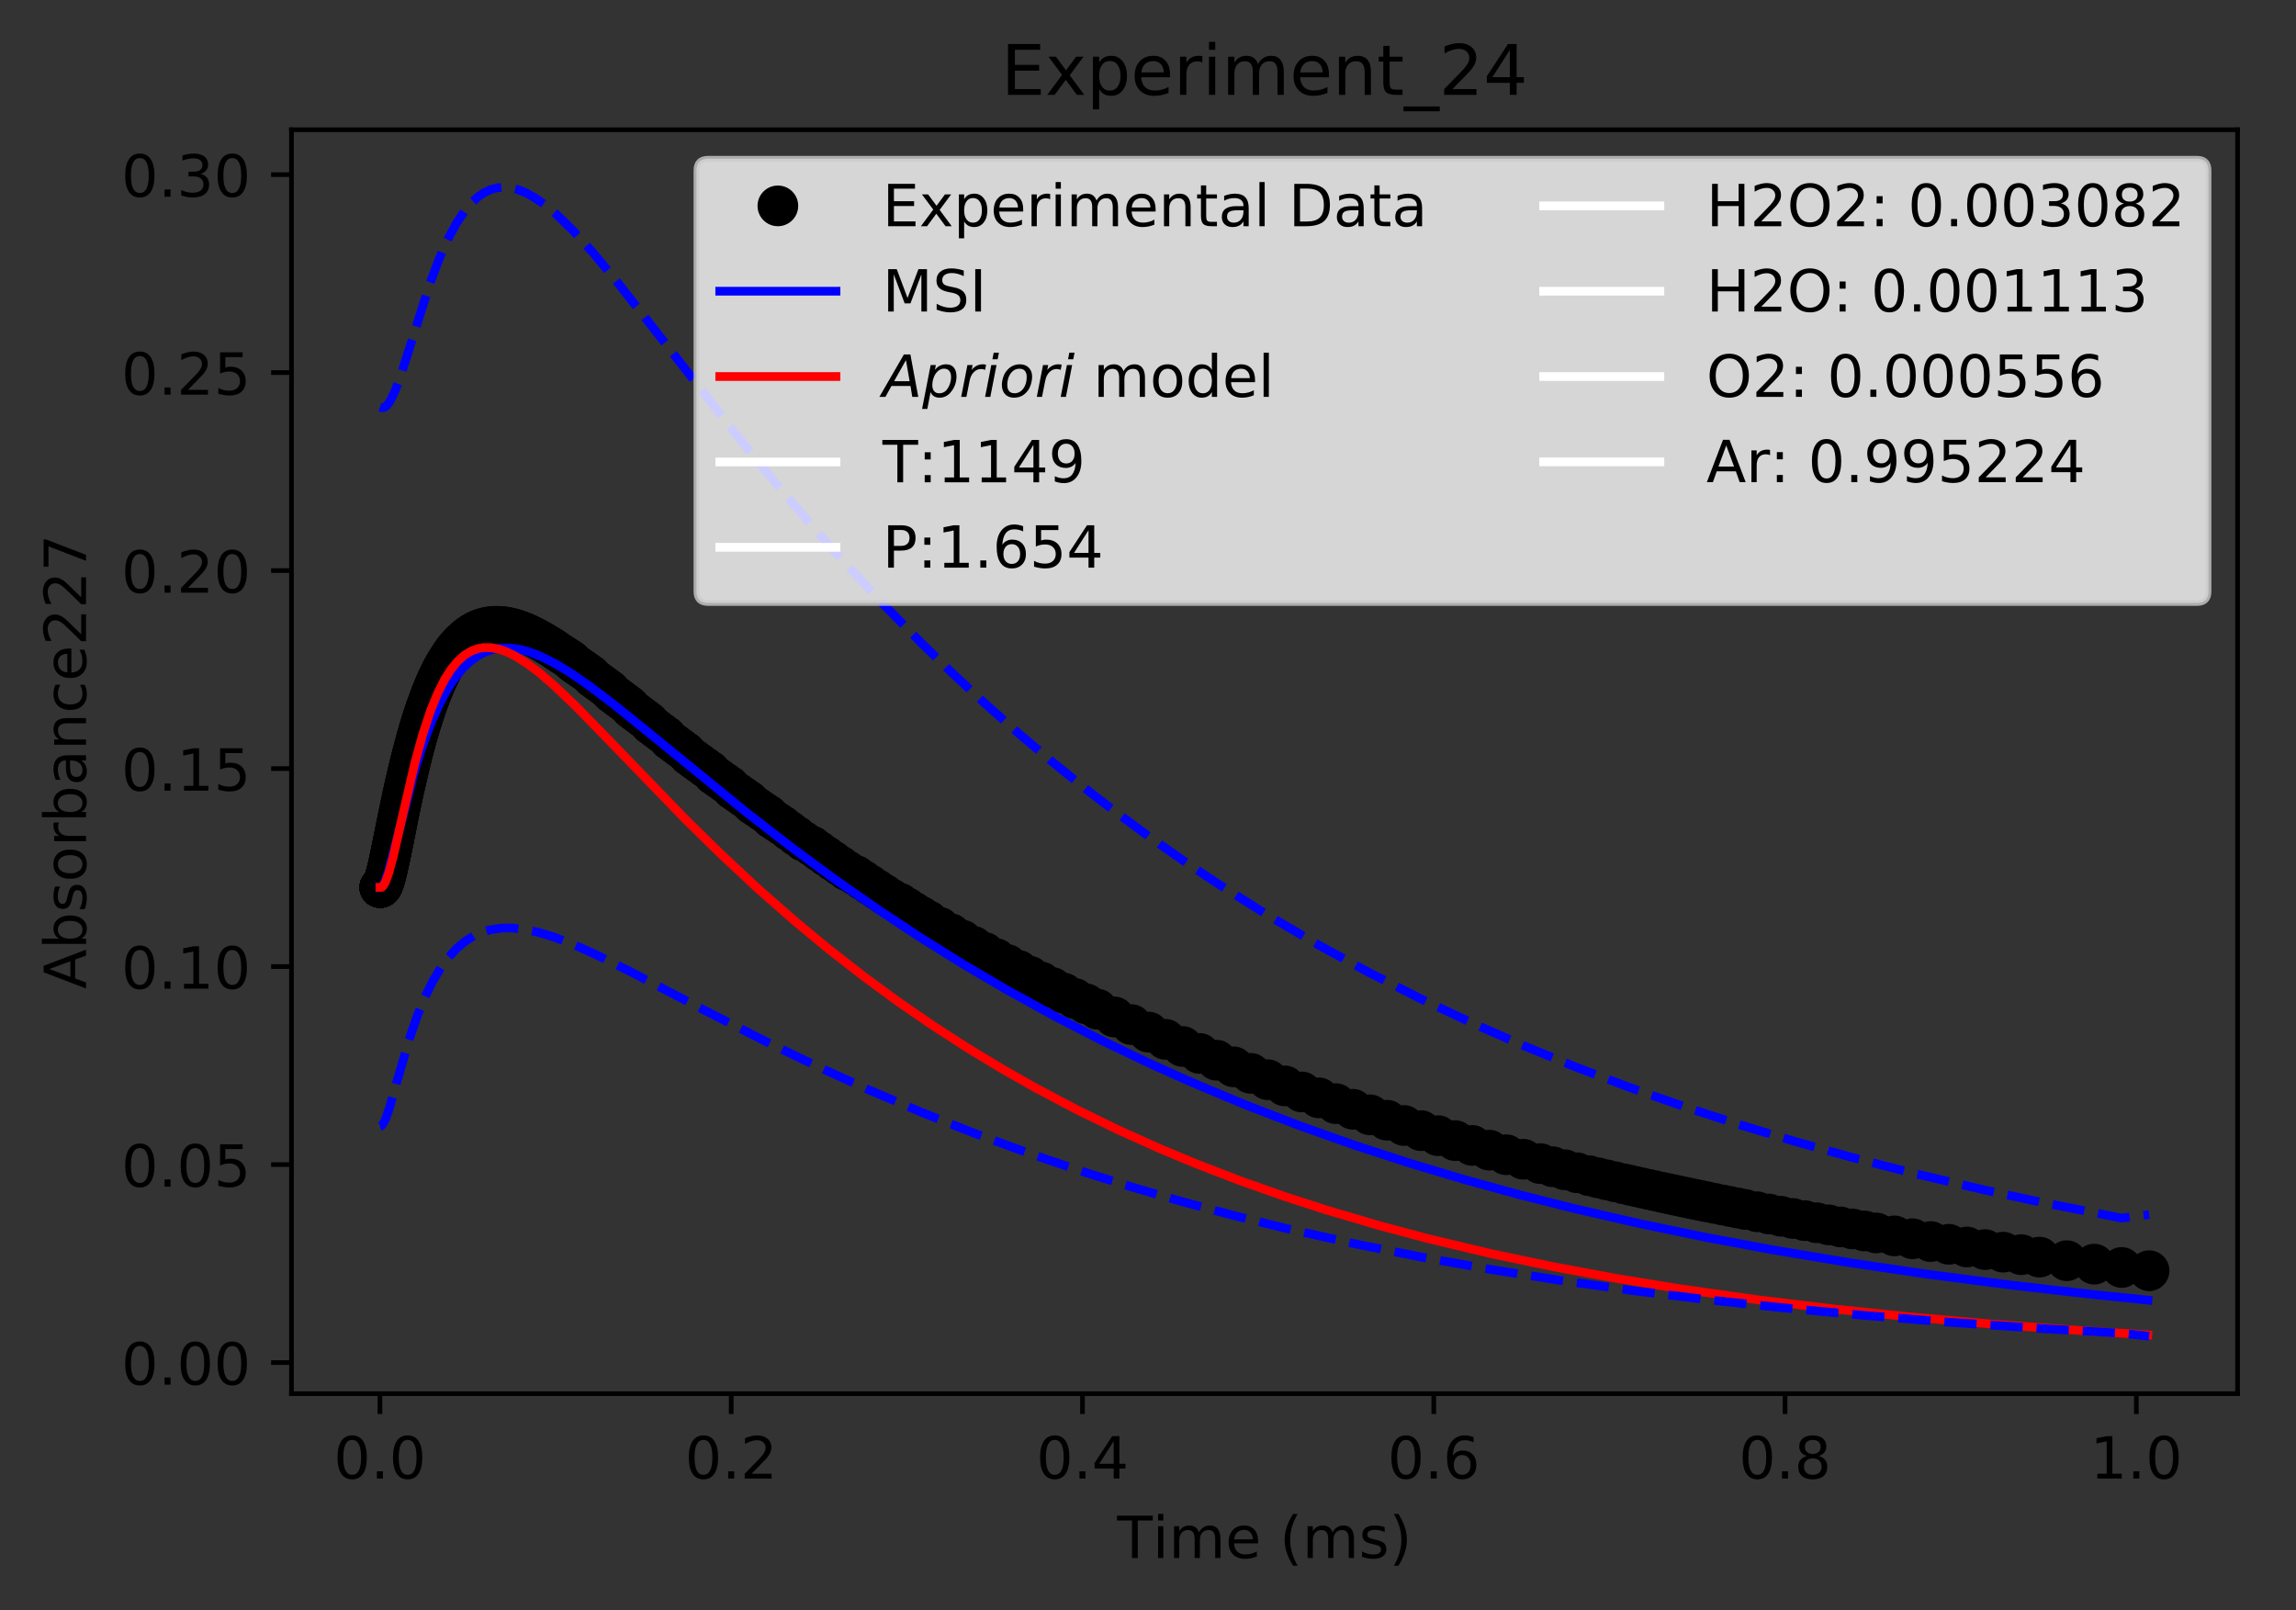 <?xml version="1.0" encoding="utf-8" standalone="no"?>
<!DOCTYPE svg PUBLIC "-//W3C//DTD SVG 1.1//EN"
  "http://www.w3.org/Graphics/SVG/1.1/DTD/svg11.dtd">
<!-- Created with matplotlib (http://matplotlib.org/) -->
<svg height="277pt" version="1.1" viewBox="0 0 395 277" width="395pt" xmlns="http://www.w3.org/2000/svg" xmlns:xlink="http://www.w3.org/1999/xlink">
 <rect x="0" y="0" width="395" height="277" fill="#333333" stroke="none"/>
 <defs>
  <style type="text/css">
*{stroke-linecap:butt;stroke-linejoin:round;}
  </style>
 </defs>
 <g id="figure_1">
  <g id="patch_1">
   <path d="M 0 277.314 
L 395.644 277.314 
L 395.644 0 
L 0 0 
z
" style="fill:none;"/>
  </g>
  <g id="axes_1">
   <g id="patch_2">
    <path d="M 50.144 239.758 
L 384.944 239.758 
L 384.944 22.318 
L 50.144 22.318 
z
" style="fill:none;"/>
   </g>
   <g id="matplotlib.axis_1">
    <g id="xtick_1">
     <g id="line2d_1">
      <defs>
       <path d="M 0 0 
L 0 3.5 
" id="m99a0942225" style="stroke:#000000;stroke-width:0.8;"/>
      </defs>
      <g>
       <use style="stroke:#000000;stroke-width:0.8;" x="65.362" xlink:href="#m99a0942225" y="239.758"/>
      </g>
     </g>
     <g id="text_1">
      <!-- 0.0 -->
      <defs>
       <path d="M 31.781 66.406 
Q 24.172 66.406 20.328 58.906 
Q 16.5 51.422 16.5 36.375 
Q 16.5 21.391 20.328 13.891 
Q 24.172 6.391 31.781 6.391 
Q 39.453 6.391 43.281 13.891 
Q 47.125 21.391 47.125 36.375 
Q 47.125 51.422 43.281 58.906 
Q 39.453 66.406 31.781 66.406 
z
M 31.781 74.219 
Q 44.047 74.219 50.516 64.516 
Q 56.984 54.828 56.984 36.375 
Q 56.984 17.969 50.516 8.266 
Q 44.047 -1.422 31.781 -1.422 
Q 19.531 -1.422 13.062 8.266 
Q 6.594 17.969 6.594 36.375 
Q 6.594 54.828 13.062 64.516 
Q 19.531 74.219 31.781 74.219 
z
" id="DejaVuSans-30"/>
       <path d="M 10.688 12.406 
L 21 12.406 
L 21 0 
L 10.688 0 
z
" id="DejaVuSans-2e"/>
      </defs>
      <g transform="translate(57.41 254.357)scale(0.1 -0.1)">
       <use xlink:href="#DejaVuSans-30"/>
       <use x="63.623" xlink:href="#DejaVuSans-2e"/>
       <use x="95.41" xlink:href="#DejaVuSans-30"/>
      </g>
     </g>
    </g>
    <g id="xtick_2">
     <g id="line2d_2">
      <g>
       <use style="stroke:#000000;stroke-width:0.8;" x="125.796" xlink:href="#m99a0942225" y="239.758"/>
      </g>
     </g>
     <g id="text_2">
      <!-- 0.2 -->
      <defs>
       <path d="M 19.188 8.297 
L 53.609 8.297 
L 53.609 0 
L 7.328 0 
L 7.328 8.297 
Q 12.938 14.109 22.625 23.891 
Q 32.328 33.688 34.812 36.531 
Q 39.547 41.844 41.422 45.531 
Q 43.312 49.219 43.312 52.781 
Q 43.312 58.594 39.234 62.25 
Q 35.156 65.922 28.609 65.922 
Q 23.969 65.922 18.812 64.312 
Q 13.672 62.703 7.812 59.422 
L 7.812 69.391 
Q 13.766 71.781 18.938 73 
Q 24.125 74.219 28.422 74.219 
Q 39.75 74.219 46.484 68.547 
Q 53.219 62.891 53.219 53.422 
Q 53.219 48.922 51.531 44.891 
Q 49.859 40.875 45.406 35.406 
Q 44.188 33.984 37.641 27.219 
Q 31.109 20.453 19.188 8.297 
z
" id="DejaVuSans-32"/>
      </defs>
      <g transform="translate(117.844 254.357)scale(0.1 -0.1)">
       <use xlink:href="#DejaVuSans-30"/>
       <use x="63.623" xlink:href="#DejaVuSans-2e"/>
       <use x="95.41" xlink:href="#DejaVuSans-32"/>
      </g>
     </g>
    </g>
    <g id="xtick_3">
     <g id="line2d_3">
      <g>
       <use style="stroke:#000000;stroke-width:0.8;" x="186.23" xlink:href="#m99a0942225" y="239.758"/>
      </g>
     </g>
     <g id="text_3">
      <!-- 0.4 -->
      <defs>
       <path d="M 37.797 64.312 
L 12.891 25.391 
L 37.797 25.391 
z
M 35.203 72.906 
L 47.609 72.906 
L 47.609 25.391 
L 58.016 25.391 
L 58.016 17.188 
L 47.609 17.188 
L 47.609 0 
L 37.797 0 
L 37.797 17.188 
L 4.891 17.188 
L 4.891 26.703 
z
" id="DejaVuSans-34"/>
      </defs>
      <g transform="translate(178.278 254.357)scale(0.1 -0.1)">
       <use xlink:href="#DejaVuSans-30"/>
       <use x="63.623" xlink:href="#DejaVuSans-2e"/>
       <use x="95.41" xlink:href="#DejaVuSans-34"/>
      </g>
     </g>
    </g>
    <g id="xtick_4">
     <g id="line2d_4">
      <g>
       <use style="stroke:#000000;stroke-width:0.8;" x="246.664" xlink:href="#m99a0942225" y="239.758"/>
      </g>
     </g>
     <g id="text_4">
      <!-- 0.6 -->
      <defs>
       <path d="M 33.016 40.375 
Q 26.375 40.375 22.484 35.828 
Q 18.609 31.297 18.609 23.391 
Q 18.609 15.531 22.484 10.953 
Q 26.375 6.391 33.016 6.391 
Q 39.656 6.391 43.531 10.953 
Q 47.406 15.531 47.406 23.391 
Q 47.406 31.297 43.531 35.828 
Q 39.656 40.375 33.016 40.375 
z
M 52.594 71.297 
L 52.594 62.312 
Q 48.875 64.062 45.094 64.984 
Q 41.312 65.922 37.594 65.922 
Q 27.828 65.922 22.672 59.328 
Q 17.531 52.734 16.797 39.406 
Q 19.672 43.656 24.016 45.922 
Q 28.375 48.188 33.594 48.188 
Q 44.578 48.188 50.953 41.516 
Q 57.328 34.859 57.328 23.391 
Q 57.328 12.156 50.688 5.359 
Q 44.047 -1.422 33.016 -1.422 
Q 20.359 -1.422 13.672 8.266 
Q 6.984 17.969 6.984 36.375 
Q 6.984 53.656 15.188 63.938 
Q 23.391 74.219 37.203 74.219 
Q 40.922 74.219 44.703 73.484 
Q 48.484 72.75 52.594 71.297 
z
" id="DejaVuSans-36"/>
      </defs>
      <g transform="translate(238.712 254.357)scale(0.1 -0.1)">
       <use xlink:href="#DejaVuSans-30"/>
       <use x="63.623" xlink:href="#DejaVuSans-2e"/>
       <use x="95.41" xlink:href="#DejaVuSans-36"/>
      </g>
     </g>
    </g>
    <g id="xtick_5">
     <g id="line2d_5">
      <g>
       <use style="stroke:#000000;stroke-width:0.8;" x="307.098" xlink:href="#m99a0942225" y="239.758"/>
      </g>
     </g>
     <g id="text_5">
      <!-- 0.8 -->
      <defs>
       <path d="M 31.781 34.625 
Q 24.75 34.625 20.719 30.859 
Q 16.703 27.094 16.703 20.516 
Q 16.703 13.922 20.719 10.156 
Q 24.75 6.391 31.781 6.391 
Q 38.812 6.391 42.859 10.172 
Q 46.922 13.969 46.922 20.516 
Q 46.922 27.094 42.891 30.859 
Q 38.875 34.625 31.781 34.625 
z
M 21.922 38.812 
Q 15.578 40.375 12.031 44.719 
Q 8.5 49.078 8.5 55.328 
Q 8.5 64.062 14.719 69.141 
Q 20.953 74.219 31.781 74.219 
Q 42.672 74.219 48.875 69.141 
Q 55.078 64.062 55.078 55.328 
Q 55.078 49.078 51.531 44.719 
Q 48 40.375 41.703 38.812 
Q 48.828 37.156 52.797 32.312 
Q 56.781 27.484 56.781 20.516 
Q 56.781 9.906 50.312 4.234 
Q 43.844 -1.422 31.781 -1.422 
Q 19.734 -1.422 13.25 4.234 
Q 6.781 9.906 6.781 20.516 
Q 6.781 27.484 10.781 32.312 
Q 14.797 37.156 21.922 38.812 
z
M 18.312 54.391 
Q 18.312 48.734 21.844 45.562 
Q 25.391 42.391 31.781 42.391 
Q 38.141 42.391 41.719 45.562 
Q 45.312 48.734 45.312 54.391 
Q 45.312 60.062 41.719 63.234 
Q 38.141 66.406 31.781 66.406 
Q 25.391 66.406 21.844 63.234 
Q 18.312 60.062 18.312 54.391 
z
" id="DejaVuSans-38"/>
      </defs>
      <g transform="translate(299.146 254.357)scale(0.1 -0.1)">
       <use xlink:href="#DejaVuSans-30"/>
       <use x="63.623" xlink:href="#DejaVuSans-2e"/>
       <use x="95.41" xlink:href="#DejaVuSans-38"/>
      </g>
     </g>
    </g>
    <g id="xtick_6">
     <g id="line2d_6">
      <g>
       <use style="stroke:#000000;stroke-width:0.8;" x="367.532" xlink:href="#m99a0942225" y="239.758"/>
      </g>
     </g>
     <g id="text_6">
      <!-- 1.0 -->
      <defs>
       <path d="M 12.406 8.297 
L 28.516 8.297 
L 28.516 63.922 
L 10.984 60.406 
L 10.984 69.391 
L 28.422 72.906 
L 38.281 72.906 
L 38.281 8.297 
L 54.391 8.297 
L 54.391 0 
L 12.406 0 
z
" id="DejaVuSans-31"/>
      </defs>
      <g transform="translate(359.58 254.357)scale(0.1 -0.1)">
       <use xlink:href="#DejaVuSans-31"/>
       <use x="63.623" xlink:href="#DejaVuSans-2e"/>
       <use x="95.41" xlink:href="#DejaVuSans-30"/>
      </g>
     </g>
    </g>
    <g id="text_7">
     <!-- Time (ms) -->
     <defs>
      <path d="M -0.297 72.906 
L 61.375 72.906 
L 61.375 64.594 
L 35.5 64.594 
L 35.5 0 
L 25.594 0 
L 25.594 64.594 
L -0.297 64.594 
z
" id="DejaVuSans-54"/>
      <path d="M 9.422 54.688 
L 18.406 54.688 
L 18.406 0 
L 9.422 0 
z
M 9.422 75.984 
L 18.406 75.984 
L 18.406 64.594 
L 9.422 64.594 
z
" id="DejaVuSans-69"/>
      <path d="M 52 44.188 
Q 55.375 50.25 60.062 53.125 
Q 64.75 56 71.094 56 
Q 79.641 56 84.281 50.016 
Q 88.922 44.047 88.922 33.016 
L 88.922 0 
L 79.891 0 
L 79.891 32.719 
Q 79.891 40.578 77.094 44.375 
Q 74.312 48.188 68.609 48.188 
Q 61.625 48.188 57.562 43.547 
Q 53.516 38.922 53.516 30.906 
L 53.516 0 
L 44.484 0 
L 44.484 32.719 
Q 44.484 40.625 41.703 44.406 
Q 38.922 48.188 33.109 48.188 
Q 26.219 48.188 22.156 43.531 
Q 18.109 38.875 18.109 30.906 
L 18.109 0 
L 9.078 0 
L 9.078 54.688 
L 18.109 54.688 
L 18.109 46.188 
Q 21.188 51.219 25.484 53.609 
Q 29.781 56 35.688 56 
Q 41.656 56 45.828 52.969 
Q 50 49.953 52 44.188 
z
" id="DejaVuSans-6d"/>
      <path d="M 56.203 29.594 
L 56.203 25.203 
L 14.891 25.203 
Q 15.484 15.922 20.484 11.062 
Q 25.484 6.203 34.422 6.203 
Q 39.594 6.203 44.453 7.469 
Q 49.312 8.734 54.109 11.281 
L 54.109 2.781 
Q 49.266 0.734 44.188 -0.344 
Q 39.109 -1.422 33.891 -1.422 
Q 20.797 -1.422 13.156 6.188 
Q 5.516 13.812 5.516 26.812 
Q 5.516 40.234 12.766 48.109 
Q 20.016 56 32.328 56 
Q 43.359 56 49.781 48.891 
Q 56.203 41.797 56.203 29.594 
z
M 47.219 32.234 
Q 47.125 39.594 43.094 43.984 
Q 39.062 48.391 32.422 48.391 
Q 24.906 48.391 20.391 44.141 
Q 15.875 39.891 15.188 32.172 
z
" id="DejaVuSans-65"/>
      <path id="DejaVuSans-20"/>
      <path d="M 31 75.875 
Q 24.469 64.656 21.281 53.656 
Q 18.109 42.672 18.109 31.391 
Q 18.109 20.125 21.312 9.062 
Q 24.516 -2 31 -13.188 
L 23.188 -13.188 
Q 15.875 -1.703 12.234 9.375 
Q 8.594 20.453 8.594 31.391 
Q 8.594 42.281 12.203 53.312 
Q 15.828 64.359 23.188 75.875 
z
" id="DejaVuSans-28"/>
      <path d="M 44.281 53.078 
L 44.281 44.578 
Q 40.484 46.531 36.375 47.5 
Q 32.281 48.484 27.875 48.484 
Q 21.188 48.484 17.844 46.438 
Q 14.5 44.391 14.5 40.281 
Q 14.5 37.156 16.891 35.375 
Q 19.281 33.594 26.516 31.984 
L 29.594 31.297 
Q 39.156 29.25 43.188 25.516 
Q 47.219 21.781 47.219 15.094 
Q 47.219 7.469 41.188 3.016 
Q 35.156 -1.422 24.609 -1.422 
Q 20.219 -1.422 15.453 -0.562 
Q 10.688 0.297 5.422 2 
L 5.422 11.281 
Q 10.406 8.688 15.234 7.391 
Q 20.062 6.109 24.812 6.109 
Q 31.156 6.109 34.562 8.281 
Q 37.984 10.453 37.984 14.406 
Q 37.984 18.062 35.516 20.016 
Q 33.062 21.969 24.703 23.781 
L 21.578 24.516 
Q 13.234 26.266 9.516 29.906 
Q 5.812 33.547 5.812 39.891 
Q 5.812 47.609 11.281 51.797 
Q 16.75 56 26.812 56 
Q 31.781 56 36.172 55.266 
Q 40.578 54.547 44.281 53.078 
z
" id="DejaVuSans-73"/>
      <path d="M 8.016 75.875 
L 15.828 75.875 
Q 23.141 64.359 26.781 53.312 
Q 30.422 42.281 30.422 31.391 
Q 30.422 20.453 26.781 9.375 
Q 23.141 -1.703 15.828 -13.188 
L 8.016 -13.188 
Q 14.5 -2 17.703 9.062 
Q 20.906 20.125 20.906 31.391 
Q 20.906 42.672 17.703 53.656 
Q 14.5 64.656 8.016 75.875 
z
" id="DejaVuSans-29"/>
     </defs>
     <g transform="translate(192.191 268.035)scale(0.1 -0.1)">
      <use xlink:href="#DejaVuSans-54"/>
      <use x="61.037" xlink:href="#DejaVuSans-69"/>
      <use x="88.82" xlink:href="#DejaVuSans-6d"/>
      <use x="186.232" xlink:href="#DejaVuSans-65"/>
      <use x="247.756" xlink:href="#DejaVuSans-20"/>
      <use x="279.543" xlink:href="#DejaVuSans-28"/>
      <use x="318.557" xlink:href="#DejaVuSans-6d"/>
      <use x="415.969" xlink:href="#DejaVuSans-73"/>
      <use x="468.068" xlink:href="#DejaVuSans-29"/>
     </g>
    </g>
   </g>
   <g id="matplotlib.axis_2">
    <g id="ytick_1">
     <g id="line2d_7">
      <defs>
       <path d="M 0 0 
L -3.5 0 
" id="mda2f970077" style="stroke:#000000;stroke-width:0.8;"/>
      </defs>
      <g>
       <use style="stroke:#000000;stroke-width:0.8;" x="50.144" xlink:href="#mda2f970077" y="234.404"/>
      </g>
     </g>
     <g id="text_8">
      <!-- 0.00 -->
      <g transform="translate(20.878 238.204)scale(0.1 -0.1)">
       <use xlink:href="#DejaVuSans-30"/>
       <use x="63.623" xlink:href="#DejaVuSans-2e"/>
       <use x="95.41" xlink:href="#DejaVuSans-30"/>
       <use x="159.033" xlink:href="#DejaVuSans-30"/>
      </g>
     </g>
    </g>
    <g id="ytick_2">
     <g id="line2d_8">
      <g>
       <use style="stroke:#000000;stroke-width:0.8;" x="50.144" xlink:href="#mda2f970077" y="200.344"/>
      </g>
     </g>
     <g id="text_9">
      <!-- 0.05 -->
      <defs>
       <path d="M 10.797 72.906 
L 49.516 72.906 
L 49.516 64.594 
L 19.828 64.594 
L 19.828 46.734 
Q 21.969 47.469 24.109 47.828 
Q 26.266 48.188 28.422 48.188 
Q 40.625 48.188 47.75 41.5 
Q 54.891 34.812 54.891 23.391 
Q 54.891 11.625 47.562 5.094 
Q 40.234 -1.422 26.906 -1.422 
Q 22.312 -1.422 17.547 -0.641 
Q 12.797 0.141 7.719 1.703 
L 7.719 11.625 
Q 12.109 9.234 16.797 8.062 
Q 21.484 6.891 26.703 6.891 
Q 35.156 6.891 40.078 11.328 
Q 45.016 15.766 45.016 23.391 
Q 45.016 31 40.078 35.438 
Q 35.156 39.891 26.703 39.891 
Q 22.75 39.891 18.812 39.016 
Q 14.891 38.141 10.797 36.281 
z
" id="DejaVuSans-35"/>
      </defs>
      <g transform="translate(20.878 204.143)scale(0.1 -0.1)">
       <use xlink:href="#DejaVuSans-30"/>
       <use x="63.623" xlink:href="#DejaVuSans-2e"/>
       <use x="95.41" xlink:href="#DejaVuSans-30"/>
       <use x="159.033" xlink:href="#DejaVuSans-35"/>
      </g>
     </g>
    </g>
    <g id="ytick_3">
     <g id="line2d_9">
      <g>
       <use style="stroke:#000000;stroke-width:0.8;" x="50.144" xlink:href="#mda2f970077" y="166.283"/>
      </g>
     </g>
     <g id="text_10">
      <!-- 0.10 -->
      <g transform="translate(20.878 170.082)scale(0.1 -0.1)">
       <use xlink:href="#DejaVuSans-30"/>
       <use x="63.623" xlink:href="#DejaVuSans-2e"/>
       <use x="95.41" xlink:href="#DejaVuSans-31"/>
       <use x="159.033" xlink:href="#DejaVuSans-30"/>
      </g>
     </g>
    </g>
    <g id="ytick_4">
     <g id="line2d_10">
      <g>
       <use style="stroke:#000000;stroke-width:0.8;" x="50.144" xlink:href="#mda2f970077" y="132.222"/>
      </g>
     </g>
     <g id="text_11">
      <!-- 0.15 -->
      <g transform="translate(20.878 136.021)scale(0.1 -0.1)">
       <use xlink:href="#DejaVuSans-30"/>
       <use x="63.623" xlink:href="#DejaVuSans-2e"/>
       <use x="95.41" xlink:href="#DejaVuSans-31"/>
       <use x="159.033" xlink:href="#DejaVuSans-35"/>
      </g>
     </g>
    </g>
    <g id="ytick_5">
     <g id="line2d_11">
      <g>
       <use style="stroke:#000000;stroke-width:0.8;" x="50.144" xlink:href="#mda2f970077" y="98.161"/>
      </g>
     </g>
     <g id="text_12">
      <!-- 0.20 -->
      <g transform="translate(20.878 101.96)scale(0.1 -0.1)">
       <use xlink:href="#DejaVuSans-30"/>
       <use x="63.623" xlink:href="#DejaVuSans-2e"/>
       <use x="95.41" xlink:href="#DejaVuSans-32"/>
       <use x="159.033" xlink:href="#DejaVuSans-30"/>
      </g>
     </g>
    </g>
    <g id="ytick_6">
     <g id="line2d_12">
      <g>
       <use style="stroke:#000000;stroke-width:0.8;" x="50.144" xlink:href="#mda2f970077" y="64.1"/>
      </g>
     </g>
     <g id="text_13">
      <!-- 0.25 -->
      <g transform="translate(20.878 67.899)scale(0.1 -0.1)">
       <use xlink:href="#DejaVuSans-30"/>
       <use x="63.623" xlink:href="#DejaVuSans-2e"/>
       <use x="95.41" xlink:href="#DejaVuSans-32"/>
       <use x="159.033" xlink:href="#DejaVuSans-35"/>
      </g>
     </g>
    </g>
    <g id="ytick_7">
     <g id="line2d_13">
      <g>
       <use style="stroke:#000000;stroke-width:0.8;" x="50.144" xlink:href="#mda2f970077" y="30.039"/>
      </g>
     </g>
     <g id="text_14">
      <!-- 0.30 -->
      <defs>
       <path d="M 40.578 39.312 
Q 47.656 37.797 51.625 33 
Q 55.609 28.219 55.609 21.188 
Q 55.609 10.406 48.188 4.484 
Q 40.766 -1.422 27.094 -1.422 
Q 22.516 -1.422 17.656 -0.516 
Q 12.797 0.391 7.625 2.203 
L 7.625 11.719 
Q 11.719 9.328 16.594 8.109 
Q 21.484 6.891 26.812 6.891 
Q 36.078 6.891 40.938 10.547 
Q 45.797 14.203 45.797 21.188 
Q 45.797 27.641 41.281 31.266 
Q 36.766 34.906 28.719 34.906 
L 20.219 34.906 
L 20.219 43.016 
L 29.109 43.016 
Q 36.375 43.016 40.234 45.922 
Q 44.094 48.828 44.094 54.297 
Q 44.094 59.906 40.109 62.906 
Q 36.141 65.922 28.719 65.922 
Q 24.656 65.922 20.016 65.031 
Q 15.375 64.156 9.812 62.312 
L 9.812 71.094 
Q 15.438 72.656 20.344 73.438 
Q 25.25 74.219 29.594 74.219 
Q 40.828 74.219 47.359 69.109 
Q 53.906 64.016 53.906 55.328 
Q 53.906 49.266 50.438 45.094 
Q 46.969 40.922 40.578 39.312 
z
" id="DejaVuSans-33"/>
      </defs>
      <g transform="translate(20.878 33.838)scale(0.1 -0.1)">
       <use xlink:href="#DejaVuSans-30"/>
       <use x="63.623" xlink:href="#DejaVuSans-2e"/>
       <use x="95.41" xlink:href="#DejaVuSans-33"/>
       <use x="159.033" xlink:href="#DejaVuSans-30"/>
      </g>
     </g>
    </g>
    <g id="text_15">
     <!-- Absorbance227 -->
     <defs>
      <path d="M 34.188 63.188 
L 20.797 26.906 
L 47.609 26.906 
z
M 28.609 72.906 
L 39.797 72.906 
L 67.578 0 
L 57.328 0 
L 50.688 18.703 
L 17.828 18.703 
L 11.188 0 
L 0.781 0 
z
" id="DejaVuSans-41"/>
      <path d="M 48.688 27.297 
Q 48.688 37.203 44.609 42.844 
Q 40.531 48.484 33.406 48.484 
Q 26.266 48.484 22.188 42.844 
Q 18.109 37.203 18.109 27.297 
Q 18.109 17.391 22.188 11.75 
Q 26.266 6.109 33.406 6.109 
Q 40.531 6.109 44.609 11.75 
Q 48.688 17.391 48.688 27.297 
z
M 18.109 46.391 
Q 20.953 51.266 25.266 53.625 
Q 29.594 56 35.594 56 
Q 45.562 56 51.781 48.094 
Q 58.016 40.188 58.016 27.297 
Q 58.016 14.406 51.781 6.484 
Q 45.562 -1.422 35.594 -1.422 
Q 29.594 -1.422 25.266 0.953 
Q 20.953 3.328 18.109 8.203 
L 18.109 0 
L 9.078 0 
L 9.078 75.984 
L 18.109 75.984 
z
" id="DejaVuSans-62"/>
      <path d="M 30.609 48.391 
Q 23.391 48.391 19.188 42.75 
Q 14.984 37.109 14.984 27.297 
Q 14.984 17.484 19.156 11.844 
Q 23.344 6.203 30.609 6.203 
Q 37.797 6.203 41.984 11.859 
Q 46.188 17.531 46.188 27.297 
Q 46.188 37.016 41.984 42.703 
Q 37.797 48.391 30.609 48.391 
z
M 30.609 56 
Q 42.328 56 49.016 48.375 
Q 55.719 40.766 55.719 27.297 
Q 55.719 13.875 49.016 6.219 
Q 42.328 -1.422 30.609 -1.422 
Q 18.844 -1.422 12.172 6.219 
Q 5.516 13.875 5.516 27.297 
Q 5.516 40.766 12.172 48.375 
Q 18.844 56 30.609 56 
z
" id="DejaVuSans-6f"/>
      <path d="M 41.109 46.297 
Q 39.594 47.172 37.812 47.578 
Q 36.031 48 33.891 48 
Q 26.266 48 22.188 43.047 
Q 18.109 38.094 18.109 28.812 
L 18.109 0 
L 9.078 0 
L 9.078 54.688 
L 18.109 54.688 
L 18.109 46.188 
Q 20.953 51.172 25.484 53.578 
Q 30.031 56 36.531 56 
Q 37.453 56 38.578 55.875 
Q 39.703 55.766 41.062 55.516 
z
" id="DejaVuSans-72"/>
      <path d="M 34.281 27.484 
Q 23.391 27.484 19.188 25 
Q 14.984 22.516 14.984 16.5 
Q 14.984 11.719 18.141 8.906 
Q 21.297 6.109 26.703 6.109 
Q 34.188 6.109 38.703 11.406 
Q 43.219 16.703 43.219 25.484 
L 43.219 27.484 
z
M 52.203 31.203 
L 52.203 0 
L 43.219 0 
L 43.219 8.297 
Q 40.141 3.328 35.547 0.953 
Q 30.953 -1.422 24.312 -1.422 
Q 15.922 -1.422 10.953 3.297 
Q 6 8.016 6 15.922 
Q 6 25.141 12.172 29.828 
Q 18.359 34.516 30.609 34.516 
L 43.219 34.516 
L 43.219 35.406 
Q 43.219 41.609 39.141 45 
Q 35.062 48.391 27.688 48.391 
Q 23 48.391 18.547 47.266 
Q 14.109 46.141 10.016 43.891 
L 10.016 52.203 
Q 14.938 54.109 19.578 55.047 
Q 24.219 56 28.609 56 
Q 40.484 56 46.344 49.844 
Q 52.203 43.703 52.203 31.203 
z
" id="DejaVuSans-61"/>
      <path d="M 54.891 33.016 
L 54.891 0 
L 45.906 0 
L 45.906 32.719 
Q 45.906 40.484 42.875 44.328 
Q 39.844 48.188 33.797 48.188 
Q 26.516 48.188 22.312 43.547 
Q 18.109 38.922 18.109 30.906 
L 18.109 0 
L 9.078 0 
L 9.078 54.688 
L 18.109 54.688 
L 18.109 46.188 
Q 21.344 51.125 25.703 53.562 
Q 30.078 56 35.797 56 
Q 45.219 56 50.047 50.172 
Q 54.891 44.344 54.891 33.016 
z
" id="DejaVuSans-6e"/>
      <path d="M 48.781 52.594 
L 48.781 44.188 
Q 44.969 46.297 41.141 47.344 
Q 37.312 48.391 33.406 48.391 
Q 24.656 48.391 19.812 42.844 
Q 14.984 37.312 14.984 27.297 
Q 14.984 17.281 19.812 11.734 
Q 24.656 6.203 33.406 6.203 
Q 37.312 6.203 41.141 7.25 
Q 44.969 8.297 48.781 10.406 
L 48.781 2.094 
Q 45.016 0.344 40.984 -0.531 
Q 36.969 -1.422 32.422 -1.422 
Q 20.062 -1.422 12.781 6.344 
Q 5.516 14.109 5.516 27.297 
Q 5.516 40.672 12.859 48.328 
Q 20.219 56 33.016 56 
Q 37.156 56 41.109 55.141 
Q 45.062 54.297 48.781 52.594 
z
" id="DejaVuSans-63"/>
      <path d="M 8.203 72.906 
L 55.078 72.906 
L 55.078 68.703 
L 28.609 0 
L 18.312 0 
L 43.219 64.594 
L 8.203 64.594 
z
" id="DejaVuSans-37"/>
     </defs>
     <g transform="translate(14.798 170.129)rotate(-90)scale(0.1 -0.1)">
      <use xlink:href="#DejaVuSans-41"/>
      <use x="68.408" xlink:href="#DejaVuSans-62"/>
      <use x="131.885" xlink:href="#DejaVuSans-73"/>
      <use x="183.984" xlink:href="#DejaVuSans-6f"/>
      <use x="245.166" xlink:href="#DejaVuSans-72"/>
      <use x="286.279" xlink:href="#DejaVuSans-62"/>
      <use x="349.756" xlink:href="#DejaVuSans-61"/>
      <use x="411.035" xlink:href="#DejaVuSans-6e"/>
      <use x="474.414" xlink:href="#DejaVuSans-63"/>
      <use x="529.395" xlink:href="#DejaVuSans-65"/>
      <use x="590.918" xlink:href="#DejaVuSans-32"/>
      <use x="654.541" xlink:href="#DejaVuSans-32"/>
      <use x="718.164" xlink:href="#DejaVuSans-37"/>
     </g>
    </g>
   </g>
   <g id="line2d_14">
    <defs>
     <path d="M 0 3 
C 0.796 3 1.559 2.684 2.121 2.121 
C 2.684 1.559 3 0.796 3 0 
C 3 -0.796 2.684 -1.559 2.121 -2.121 
C 1.559 -2.684 0.796 -3 0 -3 
C -0.796 -3 -1.559 -2.684 -2.121 -2.121 
C -2.684 -1.559 -3 -0.796 -3 0 
C -3 0.796 -2.684 1.559 -2.121 2.121 
C -1.559 2.684 -0.796 3 0 3 
z
" id="m533aa7f5a8" style="stroke:#000000;"/>
    </defs>
    <g clip-path="url(#p38302fb729)">
     <use style="stroke:#000000;" x="65.362" xlink:href="#m533aa7f5a8" y="152.662"/>
     <use style="stroke:#000000;" x="65.362" xlink:href="#m533aa7f5a8" y="152.662"/>
     <use style="stroke:#000000;" x="65.362" xlink:href="#m533aa7f5a8" y="152.662"/>
     <use style="stroke:#000000;" x="65.362" xlink:href="#m533aa7f5a8" y="152.662"/>
     <use style="stroke:#000000;" x="65.362" xlink:href="#m533aa7f5a8" y="152.662"/>
     <use style="stroke:#000000;" x="65.362" xlink:href="#m533aa7f5a8" y="152.662"/>
     <use style="stroke:#000000;" x="65.362" xlink:href="#m533aa7f5a8" y="152.662"/>
     <use style="stroke:#000000;" x="65.362" xlink:href="#m533aa7f5a8" y="152.662"/>
     <use style="stroke:#000000;" x="65.362" xlink:href="#m533aa7f5a8" y="152.662"/>
     <use style="stroke:#000000;" x="65.362" xlink:href="#m533aa7f5a8" y="152.662"/>
     <use style="stroke:#000000;" x="65.363" xlink:href="#m533aa7f5a8" y="152.662"/>
     <use style="stroke:#000000;" x="65.363" xlink:href="#m533aa7f5a8" y="152.662"/>
     <use style="stroke:#000000;" x="65.364" xlink:href="#m533aa7f5a8" y="152.663"/>
     <use style="stroke:#000000;" x="65.364" xlink:href="#m533aa7f5a8" y="152.663"/>
     <use style="stroke:#000000;" x="65.365" xlink:href="#m533aa7f5a8" y="152.663"/>
     <use style="stroke:#000000;" x="65.366" xlink:href="#m533aa7f5a8" y="152.664"/>
     <use style="stroke:#000000;" x="65.366" xlink:href="#m533aa7f5a8" y="152.664"/>
     <use style="stroke:#000000;" x="65.367" xlink:href="#m533aa7f5a8" y="152.664"/>
     <use style="stroke:#000000;" x="65.368" xlink:href="#m533aa7f5a8" y="152.664"/>
     <use style="stroke:#000000;" x="65.37" xlink:href="#m533aa7f5a8" y="152.665"/>
     <use style="stroke:#000000;" x="65.371" xlink:href="#m533aa7f5a8" y="152.666"/>
     <use style="stroke:#000000;" x="65.375" xlink:href="#m533aa7f5a8" y="152.666"/>
     <use style="stroke:#000000;" x="65.378" xlink:href="#m533aa7f5a8" y="152.668"/>
     <use style="stroke:#000000;" x="65.382" xlink:href="#m533aa7f5a8" y="152.668"/>
     <use style="stroke:#000000;" x="65.385" xlink:href="#m533aa7f5a8" y="152.67"/>
     <use style="stroke:#000000;" x="65.388" xlink:href="#m533aa7f5a8" y="152.67"/>
     <use style="stroke:#000000;" x="65.395" xlink:href="#m533aa7f5a8" y="152.672"/>
     <use style="stroke:#000000;" x="65.401" xlink:href="#m533aa7f5a8" y="152.673"/>
     <use style="stroke:#000000;" x="65.407" xlink:href="#m533aa7f5a8" y="152.673"/>
     <use style="stroke:#000000;" x="65.413" xlink:href="#m533aa7f5a8" y="152.674"/>
     <use style="stroke:#000000;" x="65.419" xlink:href="#m533aa7f5a8" y="152.675"/>
     <use style="stroke:#000000;" x="65.429" xlink:href="#m533aa7f5a8" y="152.675"/>
     <use style="stroke:#000000;" x="65.44" xlink:href="#m533aa7f5a8" y="152.674"/>
     <use style="stroke:#000000;" x="65.457" xlink:href="#m533aa7f5a8" y="152.671"/>
     <use style="stroke:#000000;" x="65.475" xlink:href="#m533aa7f5a8" y="152.666"/>
     <use style="stroke:#000000;" x="65.488" xlink:href="#m533aa7f5a8" y="152.662"/>
     <use style="stroke:#000000;" x="65.5" xlink:href="#m533aa7f5a8" y="152.657"/>
     <use style="stroke:#000000;" x="65.512" xlink:href="#m533aa7f5a8" y="152.65"/>
     <use style="stroke:#000000;" x="65.524" xlink:href="#m533aa7f5a8" y="152.643"/>
     <use style="stroke:#000000;" x="65.537" xlink:href="#m533aa7f5a8" y="152.635"/>
     <use style="stroke:#000000;" x="65.549" xlink:href="#m533aa7f5a8" y="152.626"/>
     <use style="stroke:#000000;" x="65.561" xlink:href="#m533aa7f5a8" y="152.617"/>
     <use style="stroke:#000000;" x="65.581" xlink:href="#m533aa7f5a8" y="152.6"/>
     <use style="stroke:#000000;" x="65.601" xlink:href="#m533aa7f5a8" y="152.58"/>
     <use style="stroke:#000000;" x="65.621" xlink:href="#m533aa7f5a8" y="152.558"/>
     <use style="stroke:#000000;" x="65.641" xlink:href="#m533aa7f5a8" y="152.534"/>
     <use style="stroke:#000000;" x="65.661" xlink:href="#m533aa7f5a8" y="152.508"/>
     <use style="stroke:#000000;" x="65.682" xlink:href="#m533aa7f5a8" y="152.48"/>
     <use style="stroke:#000000;" x="65.7" xlink:href="#m533aa7f5a8" y="152.45"/>
     <use style="stroke:#000000;" x="65.731" xlink:href="#m533aa7f5a8" y="152.401"/>
     <use style="stroke:#000000;" x="65.761" xlink:href="#m533aa7f5a8" y="152.349"/>
     <use style="stroke:#000000;" x="65.791" xlink:href="#m533aa7f5a8" y="152.292"/>
     <use style="stroke:#000000;" x="65.821" xlink:href="#m533aa7f5a8" y="152.231"/>
     <use style="stroke:#000000;" x="65.851" xlink:href="#m533aa7f5a8" y="152.167"/>
     <use style="stroke:#000000;" x="65.882" xlink:href="#m533aa7f5a8" y="152.099"/>
     <use style="stroke:#000000;" x="65.912" xlink:href="#m533aa7f5a8" y="152.027"/>
     <use style="stroke:#000000;" x="65.942" xlink:href="#m533aa7f5a8" y="151.952"/>
     <use style="stroke:#000000;" x="65.972" xlink:href="#m533aa7f5a8" y="151.873"/>
     <use style="stroke:#000000;" x="66.003" xlink:href="#m533aa7f5a8" y="151.792"/>
     <use style="stroke:#000000;" x="66.033" xlink:href="#m533aa7f5a8" y="151.707"/>
     <use style="stroke:#000000;" x="66.063" xlink:href="#m533aa7f5a8" y="151.62"/>
     <use style="stroke:#000000;" x="66.093" xlink:href="#m533aa7f5a8" y="151.529"/>
     <use style="stroke:#000000;" x="66.123" xlink:href="#m533aa7f5a8" y="151.436"/>
     <use style="stroke:#000000;" x="66.154" xlink:href="#m533aa7f5a8" y="151.34"/>
     <use style="stroke:#000000;" x="66.184" xlink:href="#m533aa7f5a8" y="151.242"/>
     <use style="stroke:#000000;" x="66.214" xlink:href="#m533aa7f5a8" y="151.141"/>
     <use style="stroke:#000000;" x="66.244" xlink:href="#m533aa7f5a8" y="151.038"/>
     <use style="stroke:#000000;" x="66.274" xlink:href="#m533aa7f5a8" y="150.933"/>
     <use style="stroke:#000000;" x="66.305" xlink:href="#m533aa7f5a8" y="150.824"/>
     <use style="stroke:#000000;" x="66.335" xlink:href="#m533aa7f5a8" y="150.715"/>
     <use style="stroke:#000000;" x="66.365" xlink:href="#m533aa7f5a8" y="150.603"/>
     <use style="stroke:#000000;" x="66.395" xlink:href="#m533aa7f5a8" y="150.489"/>
     <use style="stroke:#000000;" x="66.426" xlink:href="#m533aa7f5a8" y="150.373"/>
     <use style="stroke:#000000;" x="66.456" xlink:href="#m533aa7f5a8" y="150.256"/>
     <use style="stroke:#000000;" x="66.483" xlink:href="#m533aa7f5a8" y="150.137"/>
     <use style="stroke:#000000;" x="66.528" xlink:href="#m533aa7f5a8" y="149.954"/>
     <use style="stroke:#000000;" x="66.577" xlink:href="#m533aa7f5a8" y="149.768"/>
     <use style="stroke:#000000;" x="66.622" xlink:href="#m533aa7f5a8" y="149.578"/>
     <use style="stroke:#000000;" x="66.667" xlink:href="#m533aa7f5a8" y="149.386"/>
     <use style="stroke:#000000;" x="66.713" xlink:href="#m533aa7f5a8" y="149.189"/>
     <use style="stroke:#000000;" x="66.758" xlink:href="#m533aa7f5a8" y="148.991"/>
     <use style="stroke:#000000;" x="66.803" xlink:href="#m533aa7f5a8" y="148.79"/>
     <use style="stroke:#000000;" x="66.849" xlink:href="#m533aa7f5a8" y="148.587"/>
     <use style="stroke:#000000;" x="66.894" xlink:href="#m533aa7f5a8" y="148.382"/>
     <use style="stroke:#000000;" x="66.939" xlink:href="#m533aa7f5a8" y="148.174"/>
     <use style="stroke:#000000;" x="66.985" xlink:href="#m533aa7f5a8" y="147.964"/>
     <use style="stroke:#000000;" x="67.03" xlink:href="#m533aa7f5a8" y="147.752"/>
     <use style="stroke:#000000;" x="67.075" xlink:href="#m533aa7f5a8" y="147.539"/>
     <use style="stroke:#000000;" x="67.121" xlink:href="#m533aa7f5a8" y="147.324"/>
     <use style="stroke:#000000;" x="67.166" xlink:href="#m533aa7f5a8" y="147.108"/>
     <use style="stroke:#000000;" x="67.211" xlink:href="#m533aa7f5a8" y="146.891"/>
     <use style="stroke:#000000;" x="67.257" xlink:href="#m533aa7f5a8" y="146.672"/>
     <use style="stroke:#000000;" x="67.302" xlink:href="#m533aa7f5a8" y="146.453"/>
     <use style="stroke:#000000;" x="67.347" xlink:href="#m533aa7f5a8" y="146.232"/>
     <use style="stroke:#000000;" x="67.393" xlink:href="#m533aa7f5a8" y="146.011"/>
     <use style="stroke:#000000;" x="67.438" xlink:href="#m533aa7f5a8" y="145.789"/>
     <use style="stroke:#000000;" x="67.483" xlink:href="#m533aa7f5a8" y="145.566"/>
     <use style="stroke:#000000;" x="67.528" xlink:href="#m533aa7f5a8" y="145.343"/>
     <use style="stroke:#000000;" x="67.574" xlink:href="#m533aa7f5a8" y="145.118"/>
     <use style="stroke:#000000;" x="67.619" xlink:href="#m533aa7f5a8" y="144.894"/>
     <use style="stroke:#000000;" x="67.664" xlink:href="#m533aa7f5a8" y="144.669"/>
     <use style="stroke:#000000;" x="67.71" xlink:href="#m533aa7f5a8" y="144.444"/>
     <use style="stroke:#000000;" x="67.755" xlink:href="#m533aa7f5a8" y="144.219"/>
     <use style="stroke:#000000;" x="67.8" xlink:href="#m533aa7f5a8" y="143.993"/>
     <use style="stroke:#000000;" x="67.846" xlink:href="#m533aa7f5a8" y="143.768"/>
     <use style="stroke:#000000;" x="67.891" xlink:href="#m533aa7f5a8" y="143.541"/>
     <use style="stroke:#000000;" x="67.936" xlink:href="#m533aa7f5a8" y="143.316"/>
     <use style="stroke:#000000;" x="67.982" xlink:href="#m533aa7f5a8" y="143.09"/>
     <use style="stroke:#000000;" x="68.027" xlink:href="#m533aa7f5a8" y="142.865"/>
     <use style="stroke:#000000;" x="68.072" xlink:href="#m533aa7f5a8" y="142.64"/>
     <use style="stroke:#000000;" x="68.118" xlink:href="#m533aa7f5a8" y="142.414"/>
     <use style="stroke:#000000;" x="68.163" xlink:href="#m533aa7f5a8" y="142.189"/>
     <use style="stroke:#000000;" x="68.208" xlink:href="#m533aa7f5a8" y="141.964"/>
     <use style="stroke:#000000;" x="68.254" xlink:href="#m533aa7f5a8" y="141.74"/>
     <use style="stroke:#000000;" x="68.32" xlink:href="#m533aa7f5a8" y="141.404"/>
     <use style="stroke:#000000;" x="68.384" xlink:href="#m533aa7f5a8" y="141.069"/>
     <use style="stroke:#000000;" x="68.444" xlink:href="#m533aa7f5a8" y="140.735"/>
     <use style="stroke:#000000;" x="68.535" xlink:href="#m533aa7f5a8" y="140.402"/>
     <use style="stroke:#000000;" x="68.595" xlink:href="#m533aa7f5a8" y="140.071"/>
     <use style="stroke:#000000;" x="68.656" xlink:href="#m533aa7f5a8" y="139.74"/>
     <use style="stroke:#000000;" x="68.716" xlink:href="#m533aa7f5a8" y="139.411"/>
     <use style="stroke:#000000;" x="68.807" xlink:href="#m533aa7f5a8" y="139.083"/>
     <use style="stroke:#000000;" x="68.867" xlink:href="#m533aa7f5a8" y="138.757"/>
     <use style="stroke:#000000;" x="68.928" xlink:href="#m533aa7f5a8" y="138.432"/>
     <use style="stroke:#000000;" x="68.988" xlink:href="#m533aa7f5a8" y="138.109"/>
     <use style="stroke:#000000;" x="69.079" xlink:href="#m533aa7f5a8" y="137.788"/>
     <use style="stroke:#000000;" x="69.139" xlink:href="#m533aa7f5a8" y="137.468"/>
     <use style="stroke:#000000;" x="69.199" xlink:href="#m533aa7f5a8" y="137.15"/>
     <use style="stroke:#000000;" x="69.26" xlink:href="#m533aa7f5a8" y="136.834"/>
     <use style="stroke:#000000;" x="69.351" xlink:href="#m533aa7f5a8" y="136.52"/>
     <use style="stroke:#000000;" x="69.411" xlink:href="#m533aa7f5a8" y="136.207"/>
     <use style="stroke:#000000;" x="69.471" xlink:href="#m533aa7f5a8" y="135.897"/>
     <use style="stroke:#000000;" x="69.532" xlink:href="#m533aa7f5a8" y="135.588"/>
     <use style="stroke:#000000;" x="69.623" xlink:href="#m533aa7f5a8" y="135.282"/>
     <use style="stroke:#000000;" x="69.683" xlink:href="#m533aa7f5a8" y="134.977"/>
     <use style="stroke:#000000;" x="69.743" xlink:href="#m533aa7f5a8" y="134.675"/>
     <use style="stroke:#000000;" x="69.834" xlink:href="#m533aa7f5a8" y="134.374"/>
     <use style="stroke:#000000;" x="69.894" xlink:href="#m533aa7f5a8" y="134.075"/>
     <use style="stroke:#000000;" x="69.955" xlink:href="#m533aa7f5a8" y="133.779"/>
     <use style="stroke:#000000;" x="70.015" xlink:href="#m533aa7f5a8" y="133.484"/>
     <use style="stroke:#000000;" x="70.106" xlink:href="#m533aa7f5a8" y="133.192"/>
     <use style="stroke:#000000;" x="70.166" xlink:href="#m533aa7f5a8" y="132.902"/>
     <use style="stroke:#000000;" x="70.227" xlink:href="#m533aa7f5a8" y="132.613"/>
     <use style="stroke:#000000;" x="70.287" xlink:href="#m533aa7f5a8" y="132.327"/>
     <use style="stroke:#000000;" x="70.378" xlink:href="#m533aa7f5a8" y="132.042"/>
     <use style="stroke:#000000;" x="70.438" xlink:href="#m533aa7f5a8" y="131.76"/>
     <use style="stroke:#000000;" x="70.499" xlink:href="#m533aa7f5a8" y="131.48"/>
     <use style="stroke:#000000;" x="70.559" xlink:href="#m533aa7f5a8" y="131.203"/>
     <use style="stroke:#000000;" x="70.65" xlink:href="#m533aa7f5a8" y="130.927"/>
     <use style="stroke:#000000;" x="70.71" xlink:href="#m533aa7f5a8" y="130.653"/>
     <use style="stroke:#000000;" x="70.771" xlink:href="#m533aa7f5a8" y="130.382"/>
     <use style="stroke:#000000;" x="70.861" xlink:href="#m533aa7f5a8" y="129.974"/>
     <use style="stroke:#000000;" x="70.982" xlink:href="#m533aa7f5a8" y="129.57"/>
     <use style="stroke:#000000;" x="71.073" xlink:href="#m533aa7f5a8" y="129.173"/>
     <use style="stroke:#000000;" x="71.194" xlink:href="#m533aa7f5a8" y="128.779"/>
     <use style="stroke:#000000;" x="71.284" xlink:href="#m533aa7f5a8" y="128.39"/>
     <use style="stroke:#000000;" x="71.405" xlink:href="#m533aa7f5a8" y="128.006"/>
     <use style="stroke:#000000;" x="71.496" xlink:href="#m533aa7f5a8" y="127.628"/>
     <use style="stroke:#000000;" x="71.587" xlink:href="#m533aa7f5a8" y="127.254"/>
     <use style="stroke:#000000;" x="71.707" xlink:href="#m533aa7f5a8" y="126.884"/>
     <use style="stroke:#000000;" x="71.798" xlink:href="#m533aa7f5a8" y="126.518"/>
     <use style="stroke:#000000;" x="71.919" xlink:href="#m533aa7f5a8" y="126.158"/>
     <use style="stroke:#000000;" x="72.01" xlink:href="#m533aa7f5a8" y="125.803"/>
     <use style="stroke:#000000;" x="72.1" xlink:href="#m533aa7f5a8" y="125.452"/>
     <use style="stroke:#000000;" x="72.221" xlink:href="#m533aa7f5a8" y="125.106"/>
     <use style="stroke:#000000;" x="72.312" xlink:href="#m533aa7f5a8" y="124.764"/>
     <use style="stroke:#000000;" x="72.433" xlink:href="#m533aa7f5a8" y="124.426"/>
     <use style="stroke:#000000;" x="72.523" xlink:href="#m533aa7f5a8" y="124.093"/>
     <use style="stroke:#000000;" x="72.644" xlink:href="#m533aa7f5a8" y="123.765"/>
     <use style="stroke:#000000;" x="72.735" xlink:href="#m533aa7f5a8" y="123.441"/>
     <use style="stroke:#000000;" x="72.826" xlink:href="#m533aa7f5a8" y="123.122"/>
     <use style="stroke:#000000;" x="72.946" xlink:href="#m533aa7f5a8" y="122.807"/>
     <use style="stroke:#000000;" x="73.037" xlink:href="#m533aa7f5a8" y="122.497"/>
     <use style="stroke:#000000;" x="73.158" xlink:href="#m533aa7f5a8" y="122.19"/>
     <use style="stroke:#000000;" x="73.249" xlink:href="#m533aa7f5a8" y="121.888"/>
     <use style="stroke:#000000;" x="73.339" xlink:href="#m533aa7f5a8" y="121.59"/>
     <use style="stroke:#000000;" x="73.521" xlink:href="#m533aa7f5a8" y="121.148"/>
     <use style="stroke:#000000;" x="73.672" xlink:href="#m533aa7f5a8" y="120.714"/>
     <use style="stroke:#000000;" x="73.823" xlink:href="#m533aa7f5a8" y="120.291"/>
     <use style="stroke:#000000;" x="73.974" xlink:href="#m533aa7f5a8" y="119.877"/>
     <use style="stroke:#000000;" x="74.125" xlink:href="#m533aa7f5a8" y="119.472"/>
     <use style="stroke:#000000;" x="74.276" xlink:href="#m533aa7f5a8" y="119.076"/>
     <use style="stroke:#000000;" x="74.457" xlink:href="#m533aa7f5a8" y="118.689"/>
     <use style="stroke:#000000;" x="74.608" xlink:href="#m533aa7f5a8" y="118.311"/>
     <use style="stroke:#000000;" x="74.759" xlink:href="#m533aa7f5a8" y="117.942"/>
     <use style="stroke:#000000;" x="74.91" xlink:href="#m533aa7f5a8" y="117.581"/>
     <use style="stroke:#000000;" x="75.062" xlink:href="#m533aa7f5a8" y="117.229"/>
     <use style="stroke:#000000;" x="75.213" xlink:href="#m533aa7f5a8" y="116.885"/>
     <use style="stroke:#000000;" x="75.394" xlink:href="#m533aa7f5a8" y="116.55"/>
     <use style="stroke:#000000;" x="75.545" xlink:href="#m533aa7f5a8" y="116.223"/>
     <use style="stroke:#000000;" x="75.696" xlink:href="#m533aa7f5a8" y="115.903"/>
     <use style="stroke:#000000;" x="75.847" xlink:href="#m533aa7f5a8" y="115.592"/>
     <use style="stroke:#000000;" x="75.998" xlink:href="#m533aa7f5a8" y="115.289"/>
     <use style="stroke:#000000;" x="76.149" xlink:href="#m533aa7f5a8" y="114.993"/>
     <use style="stroke:#000000;" x="76.391" xlink:href="#m533aa7f5a8" y="114.557"/>
     <use style="stroke:#000000;" x="76.633" xlink:href="#m533aa7f5a8" y="114.139"/>
     <use style="stroke:#000000;" x="76.875" xlink:href="#m533aa7f5a8" y="113.737"/>
     <use style="stroke:#000000;" x="77.116" xlink:href="#m533aa7f5a8" y="113.352"/>
     <use style="stroke:#000000;" x="77.358" xlink:href="#m533aa7f5a8" y="112.983"/>
     <use style="stroke:#000000;" x="77.6" xlink:href="#m533aa7f5a8" y="112.63"/>
     <use style="stroke:#000000;" x="77.842" xlink:href="#m533aa7f5a8" y="112.293"/>
     <use style="stroke:#000000;" x="78.053" xlink:href="#m533aa7f5a8" y="111.97"/>
     <use style="stroke:#000000;" x="78.295" xlink:href="#m533aa7f5a8" y="111.662"/>
     <use style="stroke:#000000;" x="78.537" xlink:href="#m533aa7f5a8" y="111.369"/>
     <use style="stroke:#000000;" x="78.899" xlink:href="#m533aa7f5a8" y="110.945"/>
     <use style="stroke:#000000;" x="79.262" xlink:href="#m533aa7f5a8" y="110.554"/>
     <use style="stroke:#000000;" x="79.655" xlink:href="#m533aa7f5a8" y="110.193"/>
     <use style="stroke:#000000;" x="80.017" xlink:href="#m533aa7f5a8" y="109.862"/>
     <use style="stroke:#000000;" x="80.38" xlink:href="#m533aa7f5a8" y="109.559"/>
     <use style="stroke:#000000;" x="80.742" xlink:href="#m533aa7f5a8" y="109.284"/>
     <use style="stroke:#000000;" x="81.105" xlink:href="#m533aa7f5a8" y="109.034"/>
     <use style="stroke:#000000;" x="81.468" xlink:href="#m533aa7f5a8" y="108.811"/>
     <use style="stroke:#000000;" x="81.83" xlink:href="#m533aa7f5a8" y="108.611"/>
     <use style="stroke:#000000;" x="82.193" xlink:href="#m533aa7f5a8" y="108.435"/>
     <use style="stroke:#000000;" x="82.555" xlink:href="#m533aa7f5a8" y="108.281"/>
     <use style="stroke:#000000;" x="82.918" xlink:href="#m533aa7f5a8" y="108.149"/>
     <use style="stroke:#000000;" x="83.281" xlink:href="#m533aa7f5a8" y="108.037"/>
     <use style="stroke:#000000;" x="83.673" xlink:href="#m533aa7f5a8" y="107.944"/>
     <use style="stroke:#000000;" x="84.036" xlink:href="#m533aa7f5a8" y="107.871"/>
     <use style="stroke:#000000;" x="84.399" xlink:href="#m533aa7f5a8" y="107.816"/>
     <use style="stroke:#000000;" x="84.761" xlink:href="#m533aa7f5a8" y="107.779"/>
     <use style="stroke:#000000;" x="85.124" xlink:href="#m533aa7f5a8" y="107.758"/>
     <use style="stroke:#000000;" x="85.486" xlink:href="#m533aa7f5a8" y="107.753"/>
     <use style="stroke:#000000;" x="85.849" xlink:href="#m533aa7f5a8" y="107.763"/>
     <use style="stroke:#000000;" x="86.212" xlink:href="#m533aa7f5a8" y="107.788"/>
     <use style="stroke:#000000;" x="86.574" xlink:href="#m533aa7f5a8" y="107.827"/>
     <use style="stroke:#000000;" x="86.937" xlink:href="#m533aa7f5a8" y="107.879"/>
     <use style="stroke:#000000;" x="87.299" xlink:href="#m533aa7f5a8" y="107.944"/>
     <use style="stroke:#000000;" x="87.692" xlink:href="#m533aa7f5a8" y="108.021"/>
     <use style="stroke:#000000;" x="88.055" xlink:href="#m533aa7f5a8" y="108.11"/>
     <use style="stroke:#000000;" x="88.417" xlink:href="#m533aa7f5a8" y="108.21"/>
     <use style="stroke:#000000;" x="88.78" xlink:href="#m533aa7f5a8" y="108.32"/>
     <use style="stroke:#000000;" x="89.143" xlink:href="#m533aa7f5a8" y="108.441"/>
     <use style="stroke:#000000;" x="89.505" xlink:href="#m533aa7f5a8" y="108.572"/>
     <use style="stroke:#000000;" x="89.868" xlink:href="#m533aa7f5a8" y="108.711"/>
     <use style="stroke:#000000;" x="90.231" xlink:href="#m533aa7f5a8" y="108.861"/>
     <use style="stroke:#000000;" x="90.593" xlink:href="#m533aa7f5a8" y="109.017"/>
     <use style="stroke:#000000;" x="90.956" xlink:href="#m533aa7f5a8" y="109.183"/>
     <use style="stroke:#000000;" x="91.53" xlink:href="#m533aa7f5a8" y="109.448"/>
     <use style="stroke:#000000;" x="92.074" xlink:href="#m533aa7f5a8" y="109.729"/>
     <use style="stroke:#000000;" x="92.618" xlink:href="#m533aa7f5a8" y="110.025"/>
     <use style="stroke:#000000;" x="93.192" xlink:href="#m533aa7f5a8" y="110.337"/>
     <use style="stroke:#000000;" x="93.736" xlink:href="#m533aa7f5a8" y="110.66"/>
     <use style="stroke:#000000;" x="94.28" xlink:href="#m533aa7f5a8" y="110.997"/>
     <use style="stroke:#000000;" x="94.854" xlink:href="#m533aa7f5a8" y="111.344"/>
     <use style="stroke:#000000;" x="95.398" xlink:href="#m533aa7f5a8" y="111.701"/>
     <use style="stroke:#000000;" x="95.881" xlink:href="#m533aa7f5a8" y="112.068"/>
     <use style="stroke:#000000;" x="96.485" xlink:href="#m533aa7f5a8" y="112.444"/>
     <use style="stroke:#000000;" x="97.09" xlink:href="#m533aa7f5a8" y="112.829"/>
     <use style="stroke:#000000;" x="97.694" xlink:href="#m533aa7f5a8" y="113.22"/>
     <use style="stroke:#000000;" x="98.298" xlink:href="#m533aa7f5a8" y="113.619"/>
     <use style="stroke:#000000;" x="98.601" xlink:href="#m533aa7f5a8" y="114.024"/>
     <use style="stroke:#000000;" x="99.205" xlink:href="#m533aa7f5a8" y="114.434"/>
     <use style="stroke:#000000;" x="99.809" xlink:href="#m533aa7f5a8" y="114.851"/>
     <use style="stroke:#000000;" x="100.414" xlink:href="#m533aa7f5a8" y="115.271"/>
     <use style="stroke:#000000;" x="101.018" xlink:href="#m533aa7f5a8" y="115.696"/>
     <use style="stroke:#000000;" x="101.622" xlink:href="#m533aa7f5a8" y="116.125"/>
     <use style="stroke:#000000;" x="101.924" xlink:href="#m533aa7f5a8" y="116.557"/>
     <use style="stroke:#000000;" x="102.529" xlink:href="#m533aa7f5a8" y="116.993"/>
     <use style="stroke:#000000;" x="103.133" xlink:href="#m533aa7f5a8" y="117.431"/>
     <use style="stroke:#000000;" x="103.738" xlink:href="#m533aa7f5a8" y="117.872"/>
     <use style="stroke:#000000;" x="104.342" xlink:href="#m533aa7f5a8" y="118.316"/>
     <use style="stroke:#000000;" x="104.946" xlink:href="#m533aa7f5a8" y="118.761"/>
     <use style="stroke:#000000;" x="105.248" xlink:href="#m533aa7f5a8" y="119.208"/>
     <use style="stroke:#000000;" x="105.853" xlink:href="#m533aa7f5a8" y="119.656"/>
     <use style="stroke:#000000;" x="106.457" xlink:href="#m533aa7f5a8" y="120.105"/>
     <use style="stroke:#000000;" x="107.061" xlink:href="#m533aa7f5a8" y="120.556"/>
     <use style="stroke:#000000;" x="107.666" xlink:href="#m533aa7f5a8" y="121.008"/>
     <use style="stroke:#000000;" x="108.27" xlink:href="#m533aa7f5a8" y="121.46"/>
     <use style="stroke:#000000;" x="108.572" xlink:href="#m533aa7f5a8" y="121.913"/>
     <use style="stroke:#000000;" x="109.177" xlink:href="#m533aa7f5a8" y="122.366"/>
     <use style="stroke:#000000;" x="109.781" xlink:href="#m533aa7f5a8" y="122.819"/>
     <use style="stroke:#000000;" x="110.385" xlink:href="#m533aa7f5a8" y="123.272"/>
     <use style="stroke:#000000;" x="110.99" xlink:href="#m533aa7f5a8" y="123.725"/>
     <use style="stroke:#000000;" x="111.594" xlink:href="#m533aa7f5a8" y="124.178"/>
     <use style="stroke:#000000;" x="111.896" xlink:href="#m533aa7f5a8" y="124.631"/>
     <use style="stroke:#000000;" x="112.803" xlink:href="#m533aa7f5a8" y="125.31"/>
     <use style="stroke:#000000;" x="113.709" xlink:href="#m533aa7f5a8" y="125.988"/>
     <use style="stroke:#000000;" x="114.616" xlink:href="#m533aa7f5a8" y="126.664"/>
     <use style="stroke:#000000;" x="115.22" xlink:href="#m533aa7f5a8" y="127.338"/>
     <use style="stroke:#000000;" x="116.126" xlink:href="#m533aa7f5a8" y="128.01"/>
     <use style="stroke:#000000;" x="117.033" xlink:href="#m533aa7f5a8" y="128.68"/>
     <use style="stroke:#000000;" x="117.939" xlink:href="#m533aa7f5a8" y="129.348"/>
     <use style="stroke:#000000;" x="118.544" xlink:href="#m533aa7f5a8" y="130.012"/>
     <use style="stroke:#000000;" x="119.45" xlink:href="#m533aa7f5a8" y="130.674"/>
     <use style="stroke:#000000;" x="120.357" xlink:href="#m533aa7f5a8" y="131.333"/>
     <use style="stroke:#000000;" x="121.263" xlink:href="#m533aa7f5a8" y="131.989"/>
     <use style="stroke:#000000;" x="122.17" xlink:href="#m533aa7f5a8" y="132.642"/>
     <use style="stroke:#000000;" x="122.774" xlink:href="#m533aa7f5a8" y="133.291"/>
     <use style="stroke:#000000;" x="123.681" xlink:href="#m533aa7f5a8" y="133.938"/>
     <use style="stroke:#000000;" x="124.587" xlink:href="#m533aa7f5a8" y="134.58"/>
     <use style="stroke:#000000;" x="125.494" xlink:href="#m533aa7f5a8" y="135.22"/>
     <use style="stroke:#000000;" x="126.098" xlink:href="#m533aa7f5a8" y="135.855"/>
     <use style="stroke:#000000;" x="127.005" xlink:href="#m533aa7f5a8" y="136.487"/>
     <use style="stroke:#000000;" x="127.911" xlink:href="#m533aa7f5a8" y="137.116"/>
     <use style="stroke:#000000;" x="128.818" xlink:href="#m533aa7f5a8" y="137.741"/>
     <use style="stroke:#000000;" x="129.422" xlink:href="#m533aa7f5a8" y="138.362"/>
     <use style="stroke:#000000;" x="130.328" xlink:href="#m533aa7f5a8" y="138.979"/>
     <use style="stroke:#000000;" x="131.235" xlink:href="#m533aa7f5a8" y="139.593"/>
     <use style="stroke:#000000;" x="132.141" xlink:href="#m533aa7f5a8" y="140.203"/>
     <use style="stroke:#000000;" x="132.746" xlink:href="#m533aa7f5a8" y="140.81"/>
     <use style="stroke:#000000;" x="133.652" xlink:href="#m533aa7f5a8" y="141.412"/>
     <use style="stroke:#000000;" x="134.559" xlink:href="#m533aa7f5a8" y="142.011"/>
     <use style="stroke:#000000;" x="135.768" xlink:href="#m533aa7f5a8" y="142.91"/>
     <use style="stroke:#000000;" x="136.976" xlink:href="#m533aa7f5a8" y="143.8"/>
     <use style="stroke:#000000;" x="138.185" xlink:href="#m533aa7f5a8" y="144.682"/>
     <use style="stroke:#000000;" x="139.696" xlink:href="#m533aa7f5a8" y="145.555"/>
     <use style="stroke:#000000;" x="140.904" xlink:href="#m533aa7f5a8" y="146.42"/>
     <use style="stroke:#000000;" x="142.113" xlink:href="#m533aa7f5a8" y="147.276"/>
     <use style="stroke:#000000;" x="143.322" xlink:href="#m533aa7f5a8" y="148.123"/>
     <use style="stroke:#000000;" x="144.53" xlink:href="#m533aa7f5a8" y="148.963"/>
     <use style="stroke:#000000;" x="145.739" xlink:href="#m533aa7f5a8" y="149.794"/>
     <use style="stroke:#000000;" x="147.25" xlink:href="#m533aa7f5a8" y="150.616"/>
     <use style="stroke:#000000;" x="148.459" xlink:href="#m533aa7f5a8" y="151.43"/>
     <use style="stroke:#000000;" x="149.667" xlink:href="#m533aa7f5a8" y="152.237"/>
     <use style="stroke:#000000;" x="150.876" xlink:href="#m533aa7f5a8" y="153.034"/>
     <use style="stroke:#000000;" x="152.085" xlink:href="#m533aa7f5a8" y="153.824"/>
     <use style="stroke:#000000;" x="153.293" xlink:href="#m533aa7f5a8" y="154.606"/>
     <use style="stroke:#000000;" x="154.804" xlink:href="#m533aa7f5a8" y="155.38"/>
     <use style="stroke:#000000;" x="156.013" xlink:href="#m533aa7f5a8" y="156.146"/>
     <use style="stroke:#000000;" x="157.193" xlink:href="#m533aa7f5a8" y="156.904"/>
     <use style="stroke:#000000;" x="158.454" xlink:href="#m533aa7f5a8" y="157.656"/>
     <use style="stroke:#000000;" x="159.714" xlink:href="#m533aa7f5a8" y="158.398"/>
     <use style="stroke:#000000;" x="161.653" xlink:href="#m533aa7f5a8" y="159.527"/>
     <use style="stroke:#000000;" x="163.592" xlink:href="#m533aa7f5a8" y="160.638"/>
     <use style="stroke:#000000;" x="165.531" xlink:href="#m533aa7f5a8" y="161.732"/>
     <use style="stroke:#000000;" x="167.47" xlink:href="#m533aa7f5a8" y="162.809"/>
     <use style="stroke:#000000;" x="169.409" xlink:href="#m533aa7f5a8" y="163.869"/>
     <use style="stroke:#000000;" x="171.348" xlink:href="#m533aa7f5a8" y="164.913"/>
     <use style="stroke:#000000;" x="173.287" xlink:href="#m533aa7f5a8" y="165.941"/>
     <use style="stroke:#000000;" x="175.226" xlink:href="#m533aa7f5a8" y="166.952"/>
     <use style="stroke:#000000;" x="177.165" xlink:href="#m533aa7f5a8" y="167.948"/>
     <use style="stroke:#000000;" x="179.104" xlink:href="#m533aa7f5a8" y="168.929"/>
     <use style="stroke:#000000;" x="181.043" xlink:href="#m533aa7f5a8" y="169.894"/>
     <use style="stroke:#000000;" x="182.982" xlink:href="#m533aa7f5a8" y="170.844"/>
     <use style="stroke:#000000;" x="184.921" xlink:href="#m533aa7f5a8" y="171.78"/>
     <use style="stroke:#000000;" x="186.861" xlink:href="#m533aa7f5a8" y="172.702"/>
     <use style="stroke:#000000;" x="188.8" xlink:href="#m533aa7f5a8" y="173.609"/>
     <use style="stroke:#000000;" x="191.73" xlink:href="#m533aa7f5a8" y="174.953"/>
     <use style="stroke:#000000;" x="194.661" xlink:href="#m533aa7f5a8" y="176.267"/>
     <use style="stroke:#000000;" x="197.591" xlink:href="#m533aa7f5a8" y="177.55"/>
     <use style="stroke:#000000;" x="200.522" xlink:href="#m533aa7f5a8" y="178.804"/>
     <use style="stroke:#000000;" x="203.452" xlink:href="#m533aa7f5a8" y="180.028"/>
     <use style="stroke:#000000;" x="206.383" xlink:href="#m533aa7f5a8" y="181.225"/>
     <use style="stroke:#000000;" x="209.314" xlink:href="#m533aa7f5a8" y="182.394"/>
     <use style="stroke:#000000;" x="212.244" xlink:href="#m533aa7f5a8" y="183.537"/>
     <use style="stroke:#000000;" x="215.174" xlink:href="#m533aa7f5a8" y="184.653"/>
     <use style="stroke:#000000;" x="218.105" xlink:href="#m533aa7f5a8" y="185.743"/>
     <use style="stroke:#000000;" x="221.036" xlink:href="#m533aa7f5a8" y="186.809"/>
     <use style="stroke:#000000;" x="223.966" xlink:href="#m533aa7f5a8" y="187.851"/>
     <use style="stroke:#000000;" x="226.897" xlink:href="#m533aa7f5a8" y="188.868"/>
     <use style="stroke:#000000;" x="229.827" xlink:href="#m533aa7f5a8" y="189.863"/>
     <use style="stroke:#000000;" x="232.758" xlink:href="#m533aa7f5a8" y="190.835"/>
     <use style="stroke:#000000;" x="235.688" xlink:href="#m533aa7f5a8" y="191.785"/>
     <use style="stroke:#000000;" x="238.619" xlink:href="#m533aa7f5a8" y="192.714"/>
     <use style="stroke:#000000;" x="241.549" xlink:href="#m533aa7f5a8" y="193.621"/>
     <use style="stroke:#000000;" x="244.48" xlink:href="#m533aa7f5a8" y="194.508"/>
     <use style="stroke:#000000;" x="247.41" xlink:href="#m533aa7f5a8" y="195.376"/>
     <use style="stroke:#000000;" x="250.341" xlink:href="#m533aa7f5a8" y="196.223"/>
     <use style="stroke:#000000;" x="253.271" xlink:href="#m533aa7f5a8" y="197.052"/>
     <use style="stroke:#000000;" x="256.202" xlink:href="#m533aa7f5a8" y="197.862"/>
     <use style="stroke:#000000;" x="259.132" xlink:href="#m533aa7f5a8" y="198.653"/>
     <use style="stroke:#000000;" x="262.063" xlink:href="#m533aa7f5a8" y="199.427"/>
     <use style="stroke:#000000;" x="264.993" xlink:href="#m533aa7f5a8" y="200.184"/>
     <use style="stroke:#000000;" x="267.097" xlink:href="#m533aa7f5a8" y="200.717"/>
     <use style="stroke:#000000;" x="269.201" xlink:href="#m533aa7f5a8" y="201.241"/>
     <use style="stroke:#000000;" x="271.305" xlink:href="#m533aa7f5a8" y="201.757"/>
     <use style="stroke:#000000;" x="273.409" xlink:href="#m533aa7f5a8" y="202.264"/>
     <use style="stroke:#000000;" x="274.887" xlink:href="#m533aa7f5a8" y="202.616"/>
     <use style="stroke:#000000;" x="276.364" xlink:href="#m533aa7f5a8" y="202.964"/>
     <use style="stroke:#000000;" x="277.841" xlink:href="#m533aa7f5a8" y="203.307"/>
     <use style="stroke:#000000;" x="279.319" xlink:href="#m533aa7f5a8" y="203.647"/>
     <use style="stroke:#000000;" x="280.398" xlink:href="#m533aa7f5a8" y="203.893"/>
     <use style="stroke:#000000;" x="281.477" xlink:href="#m533aa7f5a8" y="204.136"/>
     <use style="stroke:#000000;" x="282.556" xlink:href="#m533aa7f5a8" y="204.378"/>
     <use style="stroke:#000000;" x="283.636" xlink:href="#m533aa7f5a8" y="204.618"/>
     <use style="stroke:#000000;" x="284.715" xlink:href="#m533aa7f5a8" y="204.856"/>
     <use style="stroke:#000000;" x="285.794" xlink:href="#m533aa7f5a8" y="205.091"/>
     <use style="stroke:#000000;" x="286.591" xlink:href="#m533aa7f5a8" y="205.264"/>
     <use style="stroke:#000000;" x="287.388" xlink:href="#m533aa7f5a8" y="205.436"/>
     <use style="stroke:#000000;" x="288.184" xlink:href="#m533aa7f5a8" y="205.607"/>
     <use style="stroke:#000000;" x="288.981" xlink:href="#m533aa7f5a8" y="205.777"/>
     <use style="stroke:#000000;" x="289.778" xlink:href="#m533aa7f5a8" y="205.945"/>
     <use style="stroke:#000000;" x="290.575" xlink:href="#m533aa7f5a8" y="206.113"/>
     <use style="stroke:#000000;" x="291.371" xlink:href="#m533aa7f5a8" y="206.28"/>
     <use style="stroke:#000000;" x="292.168" xlink:href="#m533aa7f5a8" y="206.445"/>
     <use style="stroke:#000000;" x="292.965" xlink:href="#m533aa7f5a8" y="206.61"/>
     <use style="stroke:#000000;" x="293.762" xlink:href="#m533aa7f5a8" y="206.774"/>
     <use style="stroke:#000000;" x="295.055" xlink:href="#m533aa7f5a8" y="207.037"/>
     <use style="stroke:#000000;" x="296.349" xlink:href="#m533aa7f5a8" y="207.298"/>
     <use style="stroke:#000000;" x="297.642" xlink:href="#m533aa7f5a8" y="207.556"/>
     <use style="stroke:#000000;" x="298.936" xlink:href="#m533aa7f5a8" y="207.812"/>
     <use style="stroke:#000000;" x="300.229" xlink:href="#m533aa7f5a8" y="208.066"/>
     <use style="stroke:#000000;" x="302.28" xlink:href="#m533aa7f5a8" y="208.462"/>
     <use style="stroke:#000000;" x="304.331" xlink:href="#m533aa7f5a8" y="208.853"/>
     <use style="stroke:#000000;" x="306.382" xlink:href="#m533aa7f5a8" y="209.237"/>
     <use style="stroke:#000000;" x="308.433" xlink:href="#m533aa7f5a8" y="209.616"/>
     <use style="stroke:#000000;" x="310.484" xlink:href="#m533aa7f5a8" y="209.988"/>
     <use style="stroke:#000000;" x="312.534" xlink:href="#m533aa7f5a8" y="210.355"/>
     <use style="stroke:#000000;" x="314.586" xlink:href="#m533aa7f5a8" y="210.717"/>
     <use style="stroke:#000000;" x="316.636" xlink:href="#m533aa7f5a8" y="211.072"/>
     <use style="stroke:#000000;" x="318.688" xlink:href="#m533aa7f5a8" y="211.422"/>
     <use style="stroke:#000000;" x="320.738" xlink:href="#m533aa7f5a8" y="211.767"/>
     <use style="stroke:#000000;" x="322.789" xlink:href="#m533aa7f5a8" y="212.107"/>
     <use style="stroke:#000000;" x="325.907" xlink:href="#m533aa7f5a8" y="212.613"/>
     <use style="stroke:#000000;" x="329.025" xlink:href="#m533aa7f5a8" y="213.107"/>
     <use style="stroke:#000000;" x="332.143" xlink:href="#m533aa7f5a8" y="213.59"/>
     <use style="stroke:#000000;" x="335.261" xlink:href="#m533aa7f5a8" y="214.062"/>
     <use style="stroke:#000000;" x="338.379" xlink:href="#m533aa7f5a8" y="214.523"/>
     <use style="stroke:#000000;" x="341.497" xlink:href="#m533aa7f5a8" y="214.973"/>
     <use style="stroke:#000000;" x="344.615" xlink:href="#m533aa7f5a8" y="215.413"/>
     <use style="stroke:#000000;" x="347.733" xlink:href="#m533aa7f5a8" y="215.842"/>
     <use style="stroke:#000000;" x="350.851" xlink:href="#m533aa7f5a8" y="216.262"/>
     <use style="stroke:#000000;" x="355.57" xlink:href="#m533aa7f5a8" y="216.878"/>
     <use style="stroke:#000000;" x="360.289" xlink:href="#m533aa7f5a8" y="217.473"/>
     <use style="stroke:#000000;" x="365.007" xlink:href="#m533aa7f5a8" y="218.048"/>
     <use style="stroke:#000000;" x="369.726" xlink:href="#m533aa7f5a8" y="218.603"/>
    </g>
   </g>
   <g id="line2d_15">
    <path clip-path="url(#p38302fb729)" d="M 65.362 152.662 
L 65.587 152.638 
L 65.844 152.385 
L 66.197 151.726 
L 66.786 150.055 
L 67.696 146.695 
L 71.359 132.508 
L 72.814 127.939 
L 74.269 124.076 
L 75.727 120.857 
L 77.003 118.524 
L 78.194 116.715 
L 79.59 115 
L 80.987 113.676 
L 82.384 112.7 
L 83.514 112.134 
L 84.791 111.71 
L 86.068 111.489 
L 87.771 111.469 
L 89.048 111.632 
L 90.97 112.121 
L 92.893 112.855 
L 95.456 114.134 
L 98.019 115.677 
L 101.223 117.873 
L 105.709 121.27 
L 112.558 126.816 
L 128.634 139.933 
L 136.503 146.022 
L 143.871 151.447 
L 151.43 156.721 
L 158.238 161.218 
L 165.612 165.825 
L 173.128 170.247 
L 181.512 174.867 
L 189.894 179.172 
L 197.564 182.852 
L 204.623 186.031 
L 214.106 190.006 
L 223.59 193.664 
L 233.073 197.028 
L 242.557 200.119 
L 252.04 202.959 
L 261.524 205.566 
L 271.007 207.959 
L 282.621 210.622 
L 294.088 212.99 
L 305.367 215.089 
L 318.162 217.223 
L 331.385 219.181 
L 346.032 221.09 
L 360.711 222.764 
L 369.531 223.666 
L 369.531 223.666 
" style="fill:none;stroke:#0000ff;stroke-linecap:square;stroke-width:1.5;"/>
   </g>
   <g id="line2d_16">
    <path clip-path="url(#p38302fb729)" d="M 65.362 152.662 
L 65.626 152.667 
L 65.914 152.426 
L 66.314 151.73 
L 66.852 150.275 
L 67.659 147.328 
L 69.075 141.132 
L 71.352 131.324 
L 72.72 126.354 
L 74.088 122.228 
L 75.304 119.242 
L 76.52 116.841 
L 77.585 115.17 
L 78.728 113.774 
L 79.871 112.741 
L 81.014 112.026 
L 82.156 111.59 
L 83.186 111.405 
L 84.563 111.425 
L 85.939 111.707 
L 87.149 112.138 
L 88.714 112.907 
L 90.801 114.233 
L 92.888 115.825 
L 95.496 118.084 
L 99.148 121.579 
L 104.887 127.463 
L 117.85 140.873 
L 123.943 146.856 
L 130.488 152.958 
L 136.838 158.536 
L 142.588 163.297 
L 148.912 168.223 
L 154.744 172.487 
L 160.576 176.496 
L 166.408 180.262 
L 172.24 183.796 
L 178.072 187.11 
L 185.362 190.962 
L 192.651 194.512 
L 199.631 197.648 
L 205.578 200.13 
L 213.407 203.151 
L 221.044 205.848 
L 228.032 208.115 
L 237.349 210.867 
L 245.628 213.074 
L 256.489 215.664 
L 267.35 217.945 
L 278.211 219.954 
L 289.072 221.722 
L 302.423 223.608 
L 315.633 225.203 
L 327.911 226.478 
L 342.532 227.773 
L 359.202 228.999 
L 369.506 229.644 
L 369.506 229.644 
" style="fill:none;stroke:#ff0000;stroke-linecap:square;stroke-width:1.5;"/>
   </g>
   <g id="line2d_17">
    <path clip-path="url(#p38302fb729)" d="M 65.362 70.017 
L 65.731 70.161 
L 66.123 70.08 
L 66.528 69.78 
L 67.075 69.062 
L 67.755 67.742 
L 68.656 65.44 
L 70.015 61.26 
L 73.974 48.734 
L 75.545 44.555 
L 77.116 41.017 
L 78.537 38.382 
L 80.017 36.184 
L 81.105 34.907 
L 82.193 33.9 
L 83.281 33.15 
L 84.399 32.612 
L 85.486 32.311 
L 86.574 32.202 
L 87.692 32.276 
L 89.143 32.627 
L 90.593 33.227 
L 92.074 34.059 
L 93.736 35.224 
L 95.881 37.026 
L 98.601 39.689 
L 101.924 43.365 
L 105.853 48.096 
L 111.896 55.794 
L 127.005 75.207 
L 133.652 83.355 
L 139.696 90.459 
L 145.739 97.256 
L 152.085 104.065 
L 158.454 110.565 
L 163.592 115.569 
L 169.409 120.987 
L 175.226 126.156 
L 181.043 131.078 
L 186.861 135.772 
L 191.73 139.531 
L 197.591 143.857 
L 203.452 147.974 
L 209.314 151.899 
L 218.105 157.446 
L 226.897 162.606 
L 235.688 167.393 
L 244.48 171.854 
L 253.271 176.007 
L 262.063 179.873 
L 271.305 183.647 
L 280.398 187.094 
L 289.778 190.395 
L 298.936 193.387 
L 308.433 196.264 
L 318.688 199.137 
L 329.025 201.8 
L 341.497 204.74 
L 350.851 206.761 
L 365.007 209.555 
L 369.726 208.951 
L 369.726 208.951 
" style="fill:none;stroke:#0000ff;stroke-dasharray:5.55,2.4;stroke-dashoffset:0;stroke-width:1.5;"/>
   </g>
   <g id="line2d_18">
    <path clip-path="url(#p38302fb729)" d="M 65.362 193.758 
L 65.601 193.696 
L 65.912 193.346 
L 66.335 192.498 
L 66.985 190.643 
L 68.254 186.187 
L 70.378 178.852 
L 71.798 174.728 
L 73.158 171.419 
L 74.457 168.786 
L 75.847 166.47 
L 77.116 164.745 
L 78.537 163.194 
L 80.017 161.944 
L 81.468 161.028 
L 82.918 160.375 
L 84.399 159.936 
L 86.212 159.667 
L 88.055 159.643 
L 90.231 159.875 
L 92.618 160.388 
L 95.398 161.242 
L 98.601 162.474 
L 102.529 164.227 
L 108.27 167.063 
L 121.263 173.839 
L 132.141 179.372 
L 140.904 183.595 
L 149.667 187.575 
L 158.454 191.316 
L 167.47 194.896 
L 177.165 198.463 
L 186.861 201.746 
L 194.661 204.192 
L 203.452 206.747 
L 212.244 209.108 
L 221.036 211.282 
L 232.758 213.912 
L 244.48 216.255 
L 256.202 218.344 
L 269.201 220.391 
L 281.477 222.094 
L 293.762 223.594 
L 306.382 224.951 
L 320.738 226.294 
L 335.261 227.461 
L 350.851 228.532 
L 365.007 229.364 
L 369.726 229.874 
L 369.726 229.874 
" style="fill:none;stroke:#0000ff;stroke-dasharray:5.55,2.4;stroke-dashoffset:0;stroke-width:1.5;"/>
   </g>
   <g id="line2d_19"/>
   <g id="line2d_20"/>
   <g id="line2d_21"/>
   <g id="line2d_22"/>
   <g id="line2d_23"/>
   <g id="line2d_24"/>
   <g id="patch_3">
    <path d="M 50.144 239.758 
L 50.144 22.318 
" style="fill:none;stroke:#000000;stroke-linecap:square;stroke-linejoin:miter;stroke-width:0.8;"/>
   </g>
   <g id="patch_4">
    <path d="M 384.944 239.758 
L 384.944 22.318 
" style="fill:none;stroke:#000000;stroke-linecap:square;stroke-linejoin:miter;stroke-width:0.8;"/>
   </g>
   <g id="patch_5">
    <path d="M 50.144 239.758 
L 384.944 239.758 
" style="fill:none;stroke:#000000;stroke-linecap:square;stroke-linejoin:miter;stroke-width:0.8;"/>
   </g>
   <g id="patch_6">
    <path d="M 50.144 22.318 
L 384.944 22.318 
" style="fill:none;stroke:#000000;stroke-linecap:square;stroke-linejoin:miter;stroke-width:0.8;"/>
   </g>
   <g id="text_16">
    <!-- Experiment_24 -->
    <defs>
     <path d="M 9.812 72.906 
L 55.906 72.906 
L 55.906 64.594 
L 19.672 64.594 
L 19.672 43.016 
L 54.391 43.016 
L 54.391 34.719 
L 19.672 34.719 
L 19.672 8.297 
L 56.781 8.297 
L 56.781 0 
L 9.812 0 
z
" id="DejaVuSans-45"/>
     <path d="M 54.891 54.688 
L 35.109 28.078 
L 55.906 0 
L 45.312 0 
L 29.391 21.484 
L 13.484 0 
L 2.875 0 
L 24.125 28.609 
L 4.688 54.688 
L 15.281 54.688 
L 29.781 35.203 
L 44.281 54.688 
z
" id="DejaVuSans-78"/>
     <path d="M 18.109 8.203 
L 18.109 -20.797 
L 9.078 -20.797 
L 9.078 54.688 
L 18.109 54.688 
L 18.109 46.391 
Q 20.953 51.266 25.266 53.625 
Q 29.594 56 35.594 56 
Q 45.562 56 51.781 48.094 
Q 58.016 40.188 58.016 27.297 
Q 58.016 14.406 51.781 6.484 
Q 45.562 -1.422 35.594 -1.422 
Q 29.594 -1.422 25.266 0.953 
Q 20.953 3.328 18.109 8.203 
z
M 48.688 27.297 
Q 48.688 37.203 44.609 42.844 
Q 40.531 48.484 33.406 48.484 
Q 26.266 48.484 22.188 42.844 
Q 18.109 37.203 18.109 27.297 
Q 18.109 17.391 22.188 11.75 
Q 26.266 6.109 33.406 6.109 
Q 40.531 6.109 44.609 11.75 
Q 48.688 17.391 48.688 27.297 
z
" id="DejaVuSans-70"/>
     <path d="M 18.312 70.219 
L 18.312 54.688 
L 36.812 54.688 
L 36.812 47.703 
L 18.312 47.703 
L 18.312 18.016 
Q 18.312 11.328 20.141 9.422 
Q 21.969 7.516 27.594 7.516 
L 36.812 7.516 
L 36.812 0 
L 27.594 0 
Q 17.188 0 13.234 3.875 
Q 9.281 7.766 9.281 18.016 
L 9.281 47.703 
L 2.688 47.703 
L 2.688 54.688 
L 9.281 54.688 
L 9.281 70.219 
z
" id="DejaVuSans-74"/>
     <path d="M 50.984 -16.609 
L 50.984 -23.578 
L -0.984 -23.578 
L -0.984 -16.609 
z
" id="DejaVuSans-5f"/>
    </defs>
    <g transform="translate(172.241 16.318)scale(0.12 -0.12)">
     <use xlink:href="#DejaVuSans-45"/>
     <use x="63.184" xlink:href="#DejaVuSans-78"/>
     <use x="122.363" xlink:href="#DejaVuSans-70"/>
     <use x="185.84" xlink:href="#DejaVuSans-65"/>
     <use x="247.363" xlink:href="#DejaVuSans-72"/>
     <use x="288.477" xlink:href="#DejaVuSans-69"/>
     <use x="316.26" xlink:href="#DejaVuSans-6d"/>
     <use x="413.672" xlink:href="#DejaVuSans-65"/>
     <use x="475.195" xlink:href="#DejaVuSans-6e"/>
     <use x="538.574" xlink:href="#DejaVuSans-74"/>
     <use x="577.783" xlink:href="#DejaVuSans-5f"/>
     <use x="627.783" xlink:href="#DejaVuSans-32"/>
     <use x="691.406" xlink:href="#DejaVuSans-34"/>
    </g>
   </g>
   <g id="legend_1">
    <g id="patch_7">
     <path d="M 121.823 103.731 
L 377.944 103.731 
Q 379.944 103.731 379.944 101.731 
L 379.944 29.318 
Q 379.944 27.318 377.944 27.318 
L 121.823 27.318 
Q 119.823 27.318 119.823 29.318 
L 119.823 101.731 
Q 119.823 103.731 121.823 103.731 
z
" style="fill:#ffffff;opacity:0.8;stroke:#cccccc;stroke-linejoin:miter;"/>
    </g>
    <g id="line2d_25"/>
    <g id="line2d_26">
     <g>
      <use style="stroke:#000000;" x="133.823" xlink:href="#m533aa7f5a8" y="35.417"/>
     </g>
    </g>
    <g id="text_17">
     <!-- Experimental Data -->
     <defs>
      <path d="M 9.422 75.984 
L 18.406 75.984 
L 18.406 0 
L 9.422 0 
z
" id="DejaVuSans-6c"/>
      <path d="M 19.672 64.797 
L 19.672 8.109 
L 31.594 8.109 
Q 46.688 8.109 53.688 14.938 
Q 60.688 21.781 60.688 36.531 
Q 60.688 51.172 53.688 57.984 
Q 46.688 64.797 31.594 64.797 
z
M 9.812 72.906 
L 30.078 72.906 
Q 51.266 72.906 61.172 64.094 
Q 71.094 55.281 71.094 36.531 
Q 71.094 17.672 61.125 8.828 
Q 51.172 0 30.078 0 
L 9.812 0 
z
" id="DejaVuSans-44"/>
     </defs>
     <g transform="translate(151.823 38.917)scale(0.1 -0.1)">
      <use xlink:href="#DejaVuSans-45"/>
      <use x="63.184" xlink:href="#DejaVuSans-78"/>
      <use x="122.363" xlink:href="#DejaVuSans-70"/>
      <use x="185.84" xlink:href="#DejaVuSans-65"/>
      <use x="247.363" xlink:href="#DejaVuSans-72"/>
      <use x="288.477" xlink:href="#DejaVuSans-69"/>
      <use x="316.26" xlink:href="#DejaVuSans-6d"/>
      <use x="413.672" xlink:href="#DejaVuSans-65"/>
      <use x="475.195" xlink:href="#DejaVuSans-6e"/>
      <use x="538.574" xlink:href="#DejaVuSans-74"/>
      <use x="577.783" xlink:href="#DejaVuSans-61"/>
      <use x="639.062" xlink:href="#DejaVuSans-6c"/>
      <use x="666.846" xlink:href="#DejaVuSans-20"/>
      <use x="698.633" xlink:href="#DejaVuSans-44"/>
      <use x="775.635" xlink:href="#DejaVuSans-61"/>
      <use x="836.914" xlink:href="#DejaVuSans-74"/>
      <use x="876.123" xlink:href="#DejaVuSans-61"/>
     </g>
    </g>
    <g id="line2d_27">
     <path d="M 123.823 50.095 
L 143.823 50.095 
" style="fill:none;stroke:#0000ff;stroke-linecap:square;stroke-width:1.5;"/>
    </g>
    <g id="line2d_28"/>
    <g id="text_18">
     <!-- MSI -->
     <defs>
      <path d="M 9.812 72.906 
L 24.516 72.906 
L 43.109 23.297 
L 61.812 72.906 
L 76.516 72.906 
L 76.516 0 
L 66.891 0 
L 66.891 64.016 
L 48.094 14.016 
L 38.188 14.016 
L 19.391 64.016 
L 19.391 0 
L 9.812 0 
z
" id="DejaVuSans-4d"/>
      <path d="M 53.516 70.516 
L 53.516 60.891 
Q 47.906 63.578 42.922 64.891 
Q 37.938 66.219 33.297 66.219 
Q 25.25 66.219 20.875 63.094 
Q 16.5 59.969 16.5 54.203 
Q 16.5 49.359 19.406 46.891 
Q 22.312 44.438 30.422 42.922 
L 36.375 41.703 
Q 47.406 39.594 52.656 34.297 
Q 57.906 29 57.906 20.125 
Q 57.906 9.516 50.797 4.047 
Q 43.703 -1.422 29.984 -1.422 
Q 24.812 -1.422 18.969 -0.25 
Q 13.141 0.922 6.891 3.219 
L 6.891 13.375 
Q 12.891 10.016 18.656 8.297 
Q 24.422 6.594 29.984 6.594 
Q 38.422 6.594 43.016 9.906 
Q 47.609 13.234 47.609 19.391 
Q 47.609 24.75 44.312 27.781 
Q 41.016 30.812 33.5 32.328 
L 27.484 33.5 
Q 16.453 35.688 11.516 40.375 
Q 6.594 45.062 6.594 53.422 
Q 6.594 63.094 13.406 68.656 
Q 20.219 74.219 32.172 74.219 
Q 37.312 74.219 42.625 73.281 
Q 47.953 72.359 53.516 70.516 
z
" id="DejaVuSans-53"/>
      <path d="M 9.812 72.906 
L 19.672 72.906 
L 19.672 0 
L 9.812 0 
z
" id="DejaVuSans-49"/>
     </defs>
     <g transform="translate(151.823 53.595)scale(0.1 -0.1)">
      <use xlink:href="#DejaVuSans-4d"/>
      <use x="86.279" xlink:href="#DejaVuSans-53"/>
      <use x="149.756" xlink:href="#DejaVuSans-49"/>
     </g>
    </g>
    <g id="line2d_29">
     <path d="M 123.823 64.774 
L 143.823 64.774 
" style="fill:none;stroke:#ff0000;stroke-linecap:square;stroke-width:1.5;"/>
    </g>
    <g id="line2d_30"/>
    <g id="text_19">
     <!-- $\it{A priori}$ model -->
     <defs>
      <path d="M 36.812 72.906 
L 48 72.906 
L 61.531 0 
L 51.219 0 
L 48.188 18.703 
L 15.375 18.703 
L 5.078 0 
L -5.328 0 
z
M 40.375 63.188 
L 19.922 26.906 
L 46.688 26.906 
z
" id="DejaVuSans-Oblique-41"/>
      <path d="M 49.609 33.688 
Q 49.609 40.875 46.484 44.672 
Q 43.359 48.484 37.5 48.484 
Q 33.5 48.484 29.859 46.438 
Q 26.219 44.391 23.391 40.484 
Q 20.609 36.625 18.938 31.156 
Q 17.281 25.688 17.281 20.312 
Q 17.281 13.484 20.406 9.797 
Q 23.531 6.109 29.297 6.109 
Q 33.547 6.109 37.188 8.109 
Q 40.828 10.109 43.406 13.922 
Q 46.188 17.922 47.891 23.344 
Q 49.609 28.766 49.609 33.688 
z
M 21.781 46.391 
Q 25.391 51.125 30.297 53.562 
Q 35.203 56 41.219 56 
Q 49.609 56 54.25 50.5 
Q 58.891 45.016 58.891 35.109 
Q 58.891 27 56 19.656 
Q 53.125 12.312 47.703 6.5 
Q 44.094 2.641 39.547 0.609 
Q 35.016 -1.422 29.984 -1.422 
Q 24.172 -1.422 20.219 1 
Q 16.266 3.422 14.312 8.203 
L 8.688 -20.797 
L -0.297 -20.797 
L 14.406 54.688 
L 23.391 54.688 
z
" id="DejaVuSans-Oblique-70"/>
      <path d="M 44.578 46.391 
Q 43.219 47.125 41.453 47.516 
Q 39.703 47.906 37.703 47.906 
Q 30.516 47.906 25.141 42.453 
Q 19.781 37.016 18.016 27.875 
L 12.5 0 
L 3.516 0 
L 14.203 54.688 
L 23.188 54.688 
L 21.484 46.188 
Q 25.047 50.922 30 53.453 
Q 34.969 56 40.578 56 
Q 42.047 56 43.453 55.828 
Q 44.875 55.672 46.297 55.281 
z
" id="DejaVuSans-Oblique-72"/>
      <path d="M 18.312 75.984 
L 27.297 75.984 
L 25.094 64.594 
L 16.109 64.594 
z
M 14.203 54.688 
L 23.188 54.688 
L 12.5 0 
L 3.516 0 
z
" id="DejaVuSans-Oblique-69"/>
      <path d="M 25.391 -1.422 
Q 15.766 -1.422 10.172 4.516 
Q 4.594 10.453 4.594 20.703 
Q 4.594 26.656 6.516 32.828 
Q 8.453 39.016 11.531 43.219 
Q 16.359 49.75 22.312 52.875 
Q 28.266 56 35.797 56 
Q 45.125 56 50.859 50.188 
Q 56.594 44.391 56.594 35.016 
Q 56.594 28.516 54.688 22.062 
Q 52.781 15.625 49.703 11.375 
Q 44.922 4.828 38.969 1.703 
Q 33.016 -1.422 25.391 -1.422 
z
M 13.922 21 
Q 13.922 13.578 17.016 9.891 
Q 20.125 6.203 26.422 6.203 
Q 35.453 6.203 41.375 14.078 
Q 47.312 21.969 47.312 34.078 
Q 47.312 41.156 44.141 44.766 
Q 40.969 48.391 34.812 48.391 
Q 29.734 48.391 25.781 46.016 
Q 21.828 43.656 18.703 38.812 
Q 16.406 35.203 15.156 30.562 
Q 13.922 25.922 13.922 21 
z
" id="DejaVuSans-Oblique-6f"/>
      <path d="M 45.406 46.391 
L 45.406 75.984 
L 54.391 75.984 
L 54.391 0 
L 45.406 0 
L 45.406 8.203 
Q 42.578 3.328 38.25 0.953 
Q 33.938 -1.422 27.875 -1.422 
Q 17.969 -1.422 11.734 6.484 
Q 5.516 14.406 5.516 27.297 
Q 5.516 40.188 11.734 48.094 
Q 17.969 56 27.875 56 
Q 33.938 56 38.25 53.625 
Q 42.578 51.266 45.406 46.391 
z
M 14.797 27.297 
Q 14.797 17.391 18.875 11.75 
Q 22.953 6.109 30.078 6.109 
Q 37.203 6.109 41.297 11.75 
Q 45.406 17.391 45.406 27.297 
Q 45.406 37.203 41.297 42.844 
Q 37.203 48.484 30.078 48.484 
Q 22.953 48.484 18.875 42.844 
Q 14.797 37.203 14.797 27.297 
z
" id="DejaVuSans-64"/>
     </defs>
     <g transform="translate(151.823 68.274)scale(0.1 -0.1)">
      <use transform="translate(0 0.016)" xlink:href="#DejaVuSans-Oblique-41"/>
      <use transform="translate(68.408 0.016)" xlink:href="#DejaVuSans-Oblique-70"/>
      <use transform="translate(131.885 0.016)" xlink:href="#DejaVuSans-Oblique-72"/>
      <use transform="translate(172.998 0.016)" xlink:href="#DejaVuSans-Oblique-69"/>
      <use transform="translate(200.781 0.016)" xlink:href="#DejaVuSans-Oblique-6f"/>
      <use transform="translate(261.963 0.016)" xlink:href="#DejaVuSans-Oblique-72"/>
      <use transform="translate(303.076 0.016)" xlink:href="#DejaVuSans-Oblique-69"/>
      <use transform="translate(330.859 0.016)" xlink:href="#DejaVuSans-20"/>
      <use transform="translate(362.646 0.016)" xlink:href="#DejaVuSans-6d"/>
      <use transform="translate(460.059 0.016)" xlink:href="#DejaVuSans-6f"/>
      <use transform="translate(521.24 0.016)" xlink:href="#DejaVuSans-64"/>
      <use transform="translate(584.717 0.016)" xlink:href="#DejaVuSans-65"/>
      <use transform="translate(646.24 0.016)" xlink:href="#DejaVuSans-6c"/>
     </g>
    </g>
    <g id="line2d_31">
     <path d="M 123.823 79.473 
L 143.823 79.473 
" style="fill:none;stroke:#ffffff;stroke-linecap:square;stroke-width:1.5;"/>
    </g>
    <g id="line2d_32"/>
    <g id="text_20">
     <!-- T:1149 -->
     <defs>
      <path d="M 11.719 12.406 
L 22.016 12.406 
L 22.016 0 
L 11.719 0 
z
M 11.719 51.703 
L 22.016 51.703 
L 22.016 39.312 
L 11.719 39.312 
z
" id="DejaVuSans-3a"/>
      <path d="M 10.984 1.516 
L 10.984 10.5 
Q 14.703 8.734 18.5 7.812 
Q 22.312 6.891 25.984 6.891 
Q 35.75 6.891 40.891 13.453 
Q 46.047 20.016 46.781 33.406 
Q 43.953 29.203 39.594 26.953 
Q 35.25 24.703 29.984 24.703 
Q 19.047 24.703 12.672 31.312 
Q 6.297 37.938 6.297 49.422 
Q 6.297 60.641 12.938 67.422 
Q 19.578 74.219 30.609 74.219 
Q 43.266 74.219 49.922 64.516 
Q 56.594 54.828 56.594 36.375 
Q 56.594 19.141 48.406 8.859 
Q 40.234 -1.422 26.422 -1.422 
Q 22.703 -1.422 18.891 -0.688 
Q 15.094 0.047 10.984 1.516 
z
M 30.609 32.422 
Q 37.25 32.422 41.125 36.953 
Q 45.016 41.5 45.016 49.422 
Q 45.016 57.281 41.125 61.844 
Q 37.25 66.406 30.609 66.406 
Q 23.969 66.406 20.094 61.844 
Q 16.219 57.281 16.219 49.422 
Q 16.219 41.5 20.094 36.953 
Q 23.969 32.422 30.609 32.422 
z
" id="DejaVuSans-39"/>
     </defs>
     <g transform="translate(151.823 82.973)scale(0.1 -0.1)">
      <use xlink:href="#DejaVuSans-54"/>
      <use x="60.912" xlink:href="#DejaVuSans-3a"/>
      <use x="94.604" xlink:href="#DejaVuSans-31"/>
      <use x="158.227" xlink:href="#DejaVuSans-31"/>
      <use x="221.85" xlink:href="#DejaVuSans-34"/>
      <use x="285.473" xlink:href="#DejaVuSans-39"/>
     </g>
    </g>
    <g id="line2d_33">
     <path d="M 123.823 94.151 
L 143.823 94.151 
" style="fill:none;stroke:#ffffff;stroke-linecap:square;stroke-width:1.5;"/>
    </g>
    <g id="line2d_34"/>
    <g id="text_21">
     <!-- P:1.654 -->
     <defs>
      <path d="M 19.672 64.797 
L 19.672 37.406 
L 32.078 37.406 
Q 38.969 37.406 42.719 40.969 
Q 46.484 44.531 46.484 51.125 
Q 46.484 57.672 42.719 61.234 
Q 38.969 64.797 32.078 64.797 
z
M 9.812 72.906 
L 32.078 72.906 
Q 44.344 72.906 50.609 67.359 
Q 56.891 61.812 56.891 51.125 
Q 56.891 40.328 50.609 34.812 
Q 44.344 29.297 32.078 29.297 
L 19.672 29.297 
L 19.672 0 
L 9.812 0 
z
" id="DejaVuSans-50"/>
     </defs>
     <g transform="translate(151.823 97.651)scale(0.1 -0.1)">
      <use xlink:href="#DejaVuSans-50"/>
      <use x="60.303" xlink:href="#DejaVuSans-3a"/>
      <use x="93.994" xlink:href="#DejaVuSans-31"/>
      <use x="157.617" xlink:href="#DejaVuSans-2e"/>
      <use x="189.404" xlink:href="#DejaVuSans-36"/>
      <use x="253.027" xlink:href="#DejaVuSans-35"/>
      <use x="316.65" xlink:href="#DejaVuSans-34"/>
     </g>
    </g>
    <g id="line2d_35">
     <path d="M 265.564 35.417 
L 285.564 35.417 
" style="fill:none;stroke:#ffffff;stroke-linecap:square;stroke-width:1.5;"/>
    </g>
    <g id="line2d_36"/>
    <g id="text_22">
     <!-- H2O2: 0.003082 -->
     <defs>
      <path d="M 9.812 72.906 
L 19.672 72.906 
L 19.672 43.016 
L 55.516 43.016 
L 55.516 72.906 
L 65.375 72.906 
L 65.375 0 
L 55.516 0 
L 55.516 34.719 
L 19.672 34.719 
L 19.672 0 
L 9.812 0 
z
" id="DejaVuSans-48"/>
      <path d="M 39.406 66.219 
Q 28.656 66.219 22.328 58.203 
Q 16.016 50.203 16.016 36.375 
Q 16.016 22.609 22.328 14.594 
Q 28.656 6.594 39.406 6.594 
Q 50.141 6.594 56.422 14.594 
Q 62.703 22.609 62.703 36.375 
Q 62.703 50.203 56.422 58.203 
Q 50.141 66.219 39.406 66.219 
z
M 39.406 74.219 
Q 54.734 74.219 63.906 63.938 
Q 73.094 53.656 73.094 36.375 
Q 73.094 19.141 63.906 8.859 
Q 54.734 -1.422 39.406 -1.422 
Q 24.031 -1.422 14.812 8.828 
Q 5.609 19.094 5.609 36.375 
Q 5.609 53.656 14.812 63.938 
Q 24.031 74.219 39.406 74.219 
z
" id="DejaVuSans-4f"/>
     </defs>
     <g transform="translate(293.564 38.917)scale(0.1 -0.1)">
      <use xlink:href="#DejaVuSans-48"/>
      <use x="75.195" xlink:href="#DejaVuSans-32"/>
      <use x="138.818" xlink:href="#DejaVuSans-4f"/>
      <use x="217.529" xlink:href="#DejaVuSans-32"/>
      <use x="281.152" xlink:href="#DejaVuSans-3a"/>
      <use x="314.844" xlink:href="#DejaVuSans-20"/>
      <use x="346.631" xlink:href="#DejaVuSans-30"/>
      <use x="410.254" xlink:href="#DejaVuSans-2e"/>
      <use x="442.041" xlink:href="#DejaVuSans-30"/>
      <use x="505.664" xlink:href="#DejaVuSans-30"/>
      <use x="569.287" xlink:href="#DejaVuSans-33"/>
      <use x="632.91" xlink:href="#DejaVuSans-30"/>
      <use x="696.533" xlink:href="#DejaVuSans-38"/>
      <use x="760.156" xlink:href="#DejaVuSans-32"/>
     </g>
    </g>
    <g id="line2d_37">
     <path d="M 265.564 50.095 
L 285.564 50.095 
" style="fill:none;stroke:#ffffff;stroke-linecap:square;stroke-width:1.5;"/>
    </g>
    <g id="line2d_38"/>
    <g id="text_23">
     <!-- H2O: 0.001113 -->
     <g transform="translate(293.564 53.595)scale(0.1 -0.1)">
      <use xlink:href="#DejaVuSans-48"/>
      <use x="75.195" xlink:href="#DejaVuSans-32"/>
      <use x="138.818" xlink:href="#DejaVuSans-4f"/>
      <use x="217.514" xlink:href="#DejaVuSans-3a"/>
      <use x="251.205" xlink:href="#DejaVuSans-20"/>
      <use x="282.992" xlink:href="#DejaVuSans-30"/>
      <use x="346.615" xlink:href="#DejaVuSans-2e"/>
      <use x="378.402" xlink:href="#DejaVuSans-30"/>
      <use x="442.025" xlink:href="#DejaVuSans-30"/>
      <use x="505.648" xlink:href="#DejaVuSans-31"/>
      <use x="569.271" xlink:href="#DejaVuSans-31"/>
      <use x="632.895" xlink:href="#DejaVuSans-31"/>
      <use x="696.518" xlink:href="#DejaVuSans-33"/>
     </g>
    </g>
    <g id="line2d_39">
     <path d="M 265.564 64.773 
L 285.564 64.773 
" style="fill:none;stroke:#ffffff;stroke-linecap:square;stroke-width:1.5;"/>
    </g>
    <g id="line2d_40"/>
    <g id="text_24">
     <!-- O2: 0.000556 -->
     <g transform="translate(293.564 68.273)scale(0.1 -0.1)">
      <use xlink:href="#DejaVuSans-4f"/>
      <use x="78.711" xlink:href="#DejaVuSans-32"/>
      <use x="142.334" xlink:href="#DejaVuSans-3a"/>
      <use x="176.025" xlink:href="#DejaVuSans-20"/>
      <use x="207.812" xlink:href="#DejaVuSans-30"/>
      <use x="271.436" xlink:href="#DejaVuSans-2e"/>
      <use x="303.223" xlink:href="#DejaVuSans-30"/>
      <use x="366.846" xlink:href="#DejaVuSans-30"/>
      <use x="430.469" xlink:href="#DejaVuSans-30"/>
      <use x="494.092" xlink:href="#DejaVuSans-35"/>
      <use x="557.715" xlink:href="#DejaVuSans-35"/>
      <use x="621.338" xlink:href="#DejaVuSans-36"/>
     </g>
    </g>
    <g id="line2d_41">
     <path d="M 265.564 79.451 
L 285.564 79.451 
" style="fill:none;stroke:#ffffff;stroke-linecap:square;stroke-width:1.5;"/>
    </g>
    <g id="line2d_42"/>
    <g id="text_25">
     <!-- Ar: 0.995224 -->
     <g transform="translate(293.564 82.951)scale(0.1 -0.1)">
      <use xlink:href="#DejaVuSans-41"/>
      <use x="68.408" xlink:href="#DejaVuSans-72"/>
      <use x="109.506" xlink:href="#DejaVuSans-3a"/>
      <use x="143.197" xlink:href="#DejaVuSans-20"/>
      <use x="174.984" xlink:href="#DejaVuSans-30"/>
      <use x="238.607" xlink:href="#DejaVuSans-2e"/>
      <use x="270.395" xlink:href="#DejaVuSans-39"/>
      <use x="334.018" xlink:href="#DejaVuSans-39"/>
      <use x="397.641" xlink:href="#DejaVuSans-35"/>
      <use x="461.264" xlink:href="#DejaVuSans-32"/>
      <use x="524.887" xlink:href="#DejaVuSans-32"/>
      <use x="588.51" xlink:href="#DejaVuSans-34"/>
     </g>
    </g>
   </g>
  </g>
 </g>
 <defs>
  <clipPath id="p38302fb729">
   <rect height="217.44" width="334.8" x="50.144" y="22.318"/>
  </clipPath>
 </defs>
</svg>
